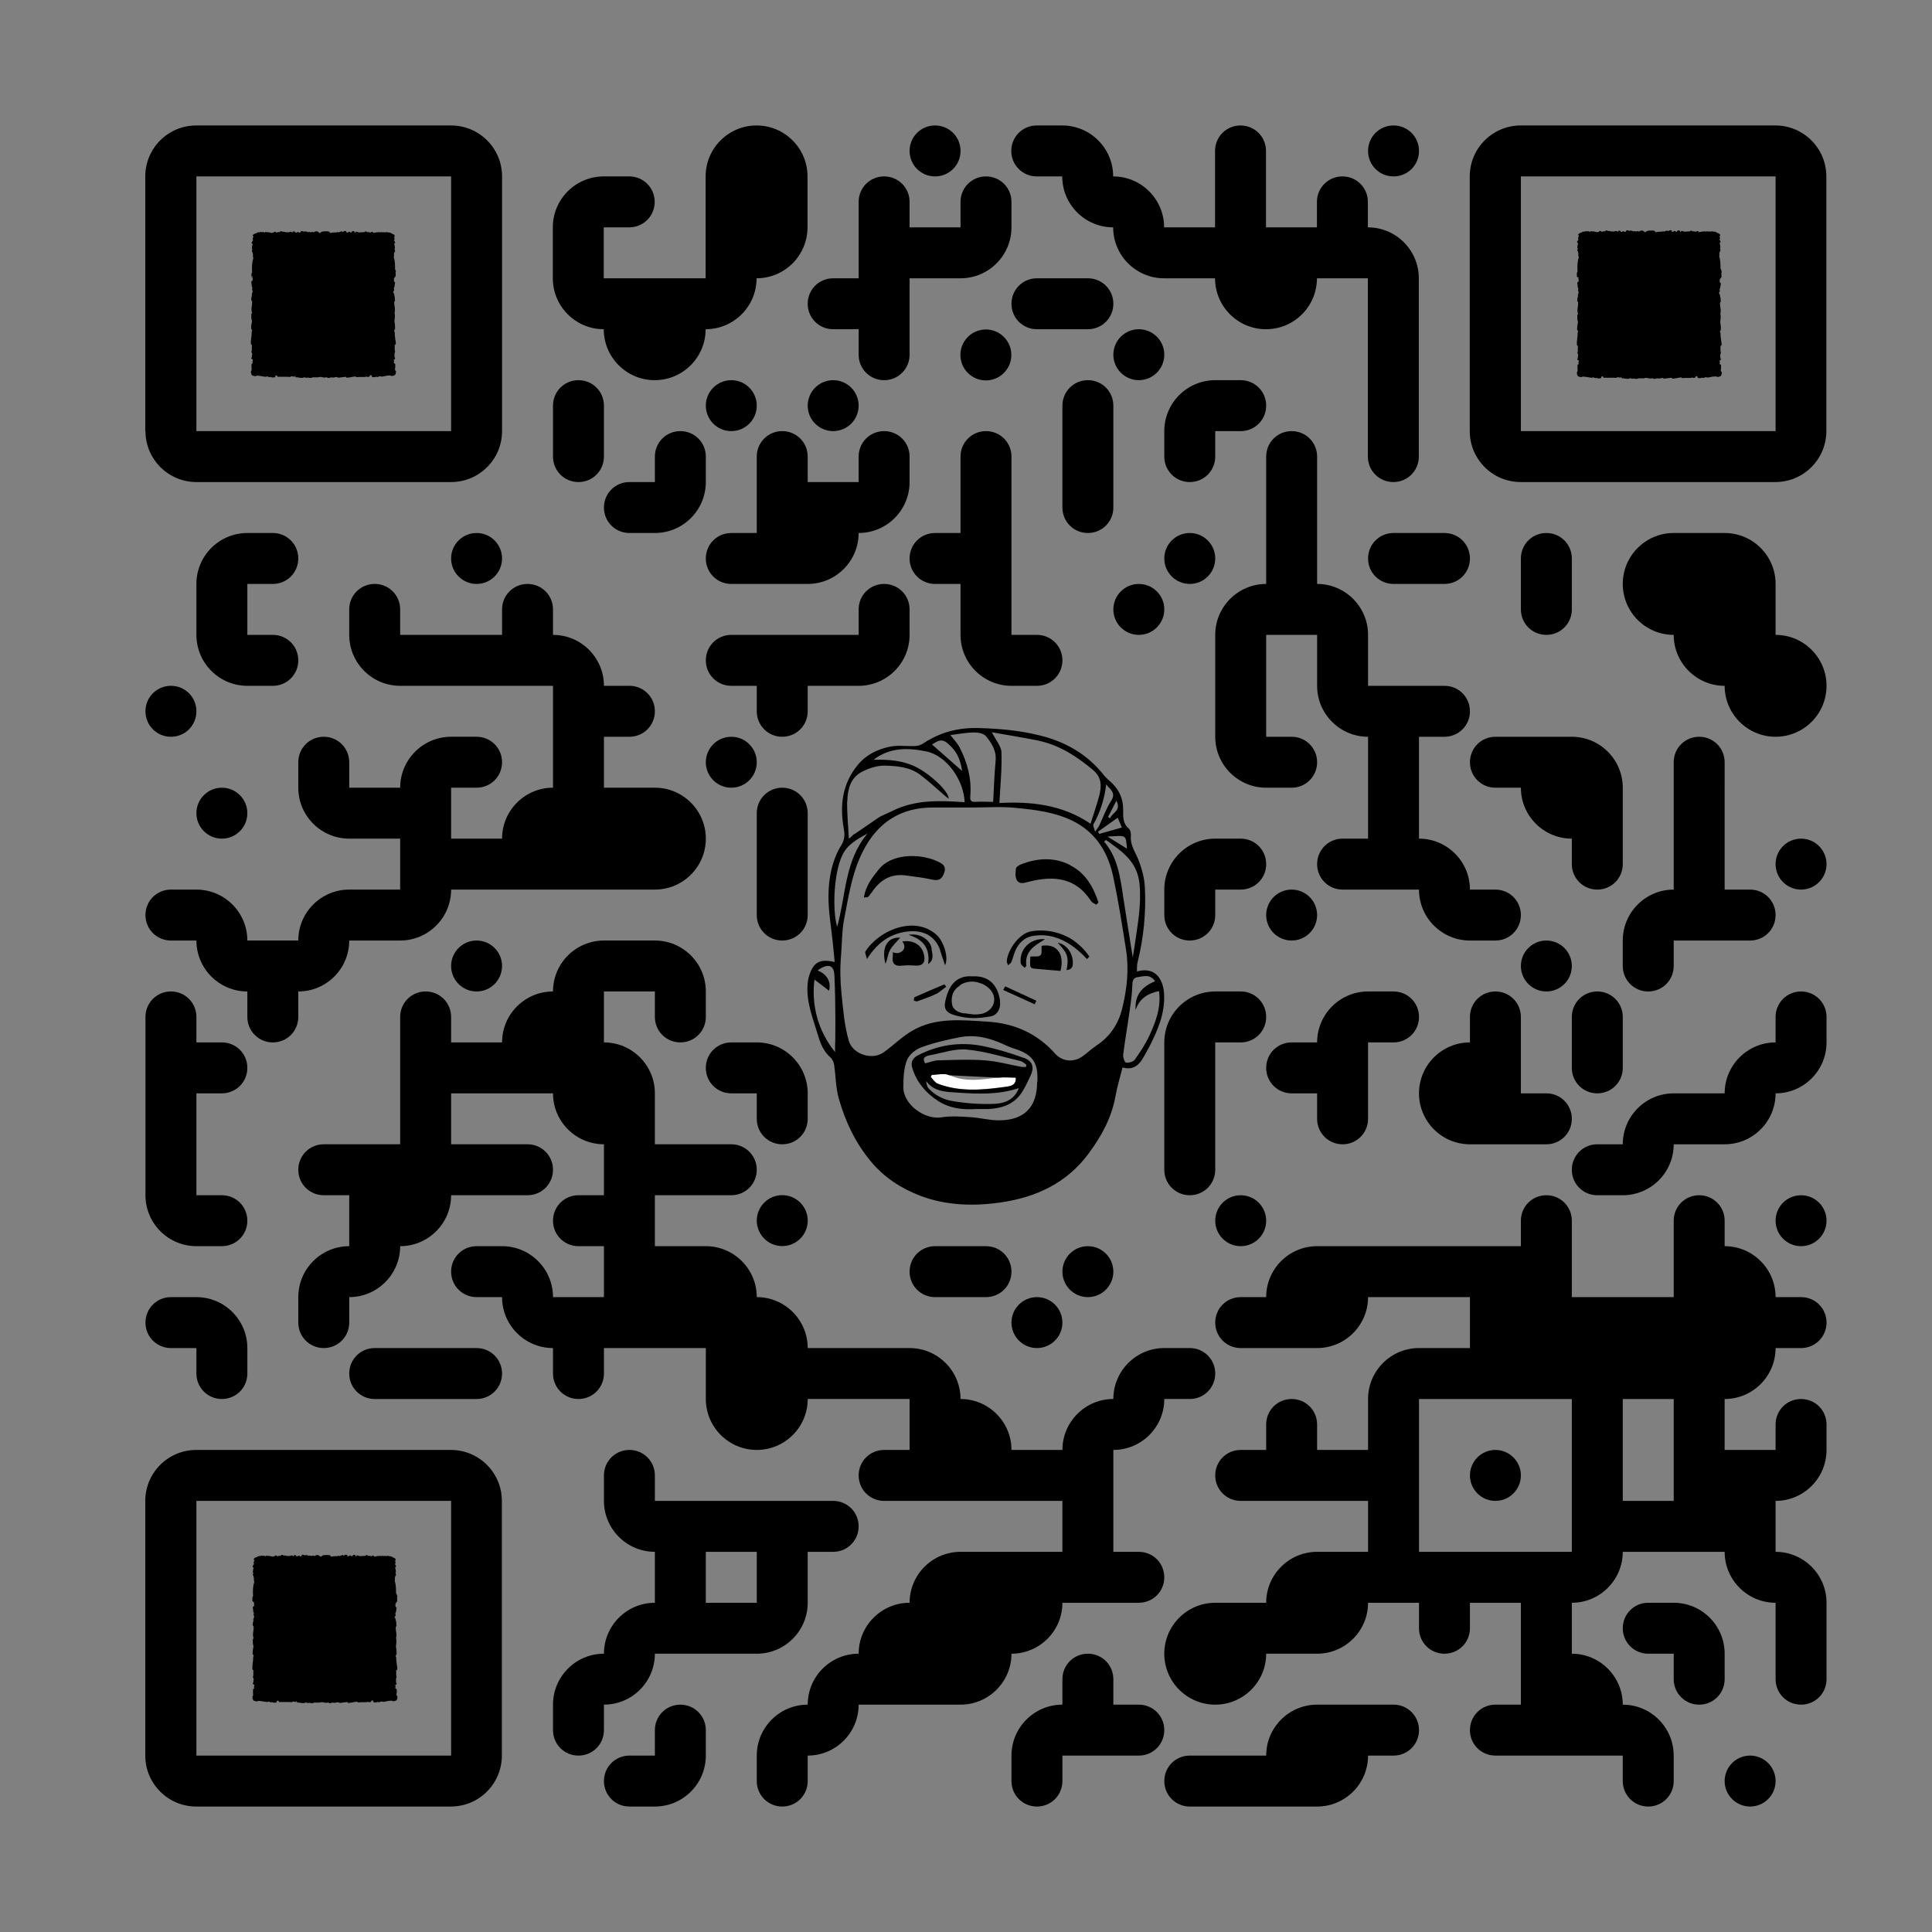 <?xml version="1.0" encoding="UTF-8"?>
<svg id="Layer_1" xmlns="http://www.w3.org/2000/svg" version="1.1" viewBox="0 0 1024 1024">
  <rect x="0" y="0" width="1024" height="1024" fill="#808080" stroke="none"/>
  <!-- Generator: Adobe Illustrator 29.6.1, SVG Export Plug-In . SVG Version: 2.1.1 Build 9)  -->
  <defs>
    <style>
      .st0 {
        fill: none;
      }

      .st1 {
        fill: #fff;
      }
    </style>
  </defs>
  <path class="st0" d="M588.4,433.7c1-2.9,6.1-3.9,3.3-9.2-1.7,3.2-3,5.9-4.4,8.6.4.2.7.4,1.1.7Z"/>
  <path class="st0" d="M529.6,425.6h0c16.3-.8,33,.6,48.3,11,1.7-5.4,3.4-10.3,4.7-15.2,1.3-4.9,1.2-9.4-3.4-13.3-8.7-7.3-18-13.3-29.2-15.6-8-1.7-16.1-2.9-24.5-4.4,2.1,4.2,5,7.4,5.1,10.7.3,8.7-.6,17.5-1.1,26.8Z"/>
  <path class="st0" d="M580.5,440.8c1.1-1.6,1.8-2.3,2.2-3.2,2.1-4.4,3.6-9.1,6.3-13.1,2.9-4.5-.6-6.1-2.5-8.7-.9,7.6-3.1,14.7-6.8,21.2-.3.6.3,1.7.9,3.8Z"/>
  <path class="st0" d="M509.9,408.6c-.6-4.3-1.9-8.8-5.5-12.6-4.1-4.2-5.7-4.6-10.4-1.4h0c5.4,4.8,10.8,9.5,15.9,14Z"/>
  <path class="st0" d="M508.6,396.1c4.1,8,6.3,16.5,5.7,25.6-.1,1.9,0,3.5,2.6,3.3,2.8-.2,5.7,0,9.5,0,.4-7,.6-14.5,1.3-21.9.5-5.3-2.2-9.2-5.1-12.9-1.2-1.5-4.3-2.1-6.5-2-4.2,0-8.4.9-12.4,1.4,2,2.7,3.8,4.4,4.9,6.5Z"/>
  <path class="st0" d="M185.1,795.5h-81v135h135v-135h-54ZM210.2,847.1c.2.3.1.8-.2,1h0c0,.3-.4.8-.7,1,0,.3,0,.5,0,.8,0,.4,0,.7.1,1h0c.3.1.6.2.5.5l-.2,1.3c0,.7-.1,1-.5,1.7,0,.3.2.5.2.9s0,.4-.2.5c0,0-.1,0-.2.1,0,.2,0,.4-.1.5,0,.2.3.4.4.7,0,0,0,.2,0,.3.2.2.3.5.2.7,0,0-.1.2-.1.2.2.2.3.4.3.6.2,2.1.2,2.2,0,2.4,0,0-.2,0-.2,0h0c-.1.8,0,1.6.1,2.4.2,1.1.4,2.4,0,3.8,0,0,.1.2.1.2.1.9.1,1.4.1,1.7,0,.6,0,1.4-.2,1.9,0,0,0,.2-.1.2v.8c.3,1.3.4,2.3.4,3.3,0,.1,0,.2,0,.3,0,.2-.2.3-.3.4,0,.3-.2.6-.2.8h0c.2.2.3.3.3.5,0,1.1.1,2.3.3,3.6.1.8.2,1.7.3,2.5,0,.2-.1.4-.2.5s-.3.2-.4.2c0,.2,0,.5,0,.7,0,.7.1,1.4,0,2.1.2.3.2.6.2,1,0,.2-.1.4-.3.5h0c0,.3.1.6,0,.8h0c0,.3,0,.5,0,.8s0,.8.1.9c.2.2.3.5.1.8-.1.2-.3.3-.5.3s-.2,0-.2,0c0,0,.1.4.3.7-.1.5-.2.9-.2,1.2h.1c.3,0,.6.3.6.6v1.7c.1.2,0,.4-.1.5h0c.1.5.2.9.3,1.2.2.1.3.2.3.4,0,.6-.1,1.2-.5,1.8-.1.2-.3.3-.5.3,0,0-1.2.3-1.2.3-.4,0-.6-.2-.7-.3-1.5,0-2.2.2-2.9.3-.6.1-1.2.2-1.9.3h0c-.2,0-.4-.1-.5-.2-.6,0-1,.2-1.4.4-.1,0-.2,0-.3,0-.2,0-.4,0-.5-.2-.3.1-.6.3-1.2.3h0c-.1,0-.2,0-.3,0,0,0-.1,0-.2,0h-.2c-.2,0-.4-.1-.5-.3-.2-.2-.1-.5,0-.8-.2,0-.3.1-.4.1s-.3,0-.4-.1h-.2c0,.3,0,.6-.2.8-.1.2-.6.3-.8.3h-.2c-.2,0-.4-.1-.5-.2-.7.2-1.4.2-2,.2h-1c-.8,0-1.5,0-2.3.1h0c-.3,0-.5-.2-.6-.4h0c-.9,0-2.1.3-3,.4-.6,0-1.4.2-1.5.2-.1,0-.3,0-.4-.1-.1-.1-.2-.2-.2-.4-1.3.1-2.6.3-4,.5l-1-.4c-.2,0-.5,0-.8.1-.4.1-.8.2-1.2.2s-.6,0-.9-.1c-.3.2-.8.3-1.7.3s-.5-.2-.6-.4h0c-.4.1-.9.2-1.4.2s-1-.1-1.3-.3c-.2,0-.3,0-.5,0h-.9c-.1,0-.5.1-.7.1h-.2c-.2,0-.5-.1-.8-.1h-1.4c0,.1-.3.1-.3.1h-.1c-.3.2-.8.3-1.2.3-.1,0-.2,0-.3,0-.2,0-.4,0-.6-.2-.5.1-.8.1-1,.1-.6,0-1-.1-1.4-.4.2.3-.7.5-1.3.5s-.6,0-.8-.1h-.2l-1-.2h-.2c-.3,0-.7,0-.8,0l-.5-.9v.6c-.8-.1-1.5-.2-2-.3-.1.3-.3.4-.5.4h0c-.8-.1-1.6-.1-2.3-.1h-1c-.6,0-1.2,0-1.8,0-.1,0-.3,0-.4,0h-.2c-.1-.1-.2-.2-.3-.2v.2c-.2,0-.7-.2-.8-.3-.1-.2-.2-.5-.2-.6,0,0-.1,0-.2,0-.2.2-.5.2-.8.3.2.2.2.4,0,.6-.1.2-.3.2-.4.2s-.2,0-.3,0c0,0-.1,0-.2,0-.1,0-.2.1-.3.1h0c-.7-.1-1-.2-1.3-.4-.1.1-.2.2-.4.2s-.2,0-.2,0c-.4-.2-.8-.4-1.3-.4,0,0-.1,0-.2.1-.1,0-.2.1-.4.1h-.2c-.8,0-1.3-.2-1.9-.3-.8-.2-1.6-.3-2.8-.3-.1.1-.3.3-.7.3s-.8-.2-.8-.2c-.2,0-.8-.2-.9-.4-.4-.6-.4-1.2-.5-1.8,0-.3.1-.5.3-.6,0-.3.1-1,.1-1.1-.2-.1-.2-.3-.2-.5v-1.7c.2-.3.4-.6.7-.6h.1c0-.3-.1-.5-.2-.6.1-1,.2-1.4.2-1.5-.1,0-.2,0-.3,0-.2,0-.3,0-.4-.2-.2-.3-.1-.5.1-.7,0-.1.1-.6.1-.9,0-.4,0-.8.2-1.1-.1-.2-.2-.4-.2-.5-.1-.1-.2-.2-.2-.4,0-.2.1-.9.2-1,0-.7,0-1.4,0-2.1,0-.3,0-.5,0-.7-.2,0-.4-.2-.5-.3-.1-1.3,0-2.2.1-3,.2-1.2.3-2.4.3-3.6,0-.3.1-.5.3-.6-.1-.2-.2-.5-.3-.7-.2,0-.3-.2-.3-.4v-.3c0-1,.1-2,.3-3.3v-.9c0,0,0-.1,0-.2-.1-.5-.2-1.2-.2-1.9s0-.8,0-1.1c0-.1.2-.4.4-.6-.5-1.4-.3-2.8-.1-3.9.1-.8.2-1.6.1-2.4-.4-.3-.4-.6-.3-2.2,0-.2.1-.5.3-.7,0,0,0,0,0,0,0,0,0-.1,0-.2-.1-.2-.1-.5,0-.8,0-.2,0-.3,0-.4,0-.2.3-.4.4-.5-.2-.2-.3-.3-.2-.5,0-.1.1-.2.1-.3q0,0-.1-.1c-.2-.1-.2-.3-.2-.5,0-.3,0-.6.2-.9-.4-.6-.4-1-.4-1.3v-.2h0l-.2-1.3c0-.3.1-.6.5-.8h.2c0-.2,0-.4,0-.8v-.6c-.1-.1-.2-.2-.2-.3l.2-.7c-.1,0-.2.1-.3.1-.2,0-.3,0-.4-.1-.3-.2-.3-.5-.2-.8,0-.6-.1-1.1.1-1.7h0c0-.1.3-.4.3-.4h-.1v-.8c0-2,0-4.6.7-6.7,0,0,0-.2-.1-.3-.2-.8-.2-1.4-.1-2-.1,0-.2-.1-.2-.2-.1-.1,0-.5,0-.8-.2-.1-.4-.2-.4-.5l.3-1.1c-.2,0-.3,0-.3-.3.1-1.1.2-1.8.5-2.4-.1,0-.2,0-.3-.1-.2,0-.2-.2-.3-.4,0-.2,0-.3.1-.5.3-.4.7-.9.7-1.1-.2,0-.3,0-.3-.3-.1-.2,0-.3.2-.5-.1,0-.2-.5.3-1,0,0-.1,0-.1-.1-.2-.2-.4-.5-.2-.8.4-.4,1-.7,1.6-.8.3-.4.9-.6,1.6-.6h.2c.2,0,.6-.2.8-.2.3,0,.5.1.7.2.1,0,.3-.2.4-.2l.9.4c.2-.4.4-.4.6-.4h0c.2,0,.4.1.6.3,0-.2.2-.2.4-.2s.4.1.5.1c.9.2,1.3.2,1.6.4.3-.2.6-.2,1-.2,0-.3.3-.4.5-.5,0,0,.1,0,.2,0,.2,0,.5.2.6.3,0,0,.3.2.6.2-.3-.2.5-.3,1.1-.3h.2c0,0,.2,0,.2,0-.1-.3.1-.4.4-.5,0,0,.1,0,.2,0,.2,0,.5.2.6.3,0,0,.2,0,.3,0s.5,0,.6,0c.6.2,1.6.3,2.5.3l1-.3h.2c.1,0,.2,0,.3.1.2.1.3.3.3.4.1,0,.3-.1.4-.2,0,0,0-.1,0-.2.1-.2.3-.3.5-.3h.2c.3,0,.5.3.5.6.2,0,.3,0,.4,0,.2,0,.3,0,.5.1.1-.2.4-.4.6-.4h0c.2,0,.5.1.5.4.1,0,.2,0,.3,0h.2c.2-.1.3-.2.5-.2h0c0-.4.1-.6.4-.6s1,.2,1.3.4c0,0,0,0,0,0,.1,0,.3-.1.3-.2h0c.9,0,1.2.2,1.6.3.2,0,.3.1.4.2.1-.1.2-.2.4-.2s.2,0,.3,0c.2.1.4.1.7.2,0-.1.3-.2.8-.2s.5.1.6.3c0,0,0,0,0,0l.4-.3c.5-.3.8-.3,1.1-.3.6,0,.9.3,1.2.5.2.2.4.4.8.4.6-.9,1.8-.9,2.3-.9,0,0,1.5,0,1.6,0,.3,0,.8,0,.9.2s.3.4.3.6c0,0,.3,0,.3,0,0,0,.2,0,.3,0s.2,0,.2,0c.6-.2,1.3-.2,1.9-.2s1.1,0,1.3-.2c0,0,.2,0,.3,0,.2,0,.3,0,.4.2.1,0,.2-.1.4-.2.4-.1.8-.3,1.2-.4h0c.2,0,.4.2.5.3,0,0,.1,0,.1.1,0,0,.1-.2.2-.2.1-.2.9-.4,1.1-.4.3,0,.6.2.6.5v.2c.1,0,.3.1.4.2.2,0,.4-.1.5-.1,0-.2.2-.4.5-.4h.1c.2,0,.4.2.5.3,0,0,.1.1.3.2.2,0,.3-.1.5-.2,0-.3.3-.5.6-.6h.2c.3,0,.6.2.8.4,0,.1,0,.3,0,.5.2,0,.4-.2.4-.2,0-.2.1-.3.3-.4,0,0,.2,0,.3,0s.2,0,.2,0c.7.3.9.3,1.2.4h.1c.4,0,.9-.1,1.3-.1.7,0,1.5,0,1.7-.3s.3-.2.4-.2.2,0,.3.1c.2.1.3.3.3.5,0-.2.3-.2.4-.2h.1c.5,0,.9,0,1.2.3.3-.1.5-.2.6-.3.1,0,.2-.1.4-.1s.2,0,.3,0c.2.1.3.3.3.6.4-.2.7-.2,1-.2h.3c.3-.2.7-.2,1.1-.2,0,0,.1,0,.2,0h.2c0,0,.3-.1.3-.1h.2c.2,0,.4.1.5.3.1-.2.2-.3.3-.3,0,0,.1,0,.2,0,.2,0,.4,0,.5,0,.1,0,.3.1.4.2l.4-.2h.1c.2,0,.5.1.6.2,0,0,0,0,.1,0,.2-.2.5-.2.8-.2s.6.2.8.2h.2c.7,0,1.3.3,1.6.6.5,0,1.1.3,1.5.8.2.2.2.5,0,.8,0,.1-.2.2-.2.2.3.4.2.8.2,1,.1.2.1.3,0,.5-.1.2-.3.3-.5.3.2,0,.5.4.6.5.1.1.2.4.2.6s0,.4-.2.5c0,0-.2,0-.3.1.2.5.3,1.1.4,2,0,.2,0,.6-.2.8l.3,1c0,.3-.1.6-.4.8,0,.2,0,.4,0,.4,0,0-.1.1-.2.2.1.6,0,1.2,0,1.8,0,0,0,.2-.1.2.8,1.9.7,4.5.7,6.5.2.2.4.5.4.8,0,.2,0,.4-.2.6h0c.2.6.2,1,.1,1.4Z"/>
  <path class="st0" d="M600.3,523.5c-.3,4-.8,7.9-1.3,11.8-1.2,8-2.5,15.9-3.5,23.8-.2,1.4.8,4,1.5,4.1,1.5.2,3.8-.4,4.6-1.5,2.9-4.1,5.7-8.3,7.8-12.8,3.4-7.4,6.2-15.1,5.1-23.6h0c-5.9,1.2-10.4,3.9-12.4,10-.6-8,3.6-12.4,10.3-15.2-2.5-4-6-2.7-9.1-2.2-3.1.5-2.6,3.2-2.8,5.6Z"/>
  <path class="st0" d="M592.5,449.7c-2.1-1.6-4.2-3.1-6.3-4.6-.3.3-.7.6-1,.9,7.4,8.6,8.6,19.3,10.2,29.8,1.6,10.7,3.4,21.5,5,31.6.3-1.6.7-4,1-6.4,1.5-10.7,3.6-21.2,2.6-32.2-.8-8.9-5.2-14.3-11.5-19.2Z"/>
  <path class="st0" d="M586.9,443.4c3.8,2.4,7,4.3,10.3,6.4-.6-7.7-.2-6.9-10.3-6.4Z"/>
  <path class="st0" d="M450,444.3c.5.2,2.5-2.5,3-2.3,4.9-3.4,7.2-4.9,12.1-8.3,2.2-1.6,5.4-2.7,7.8-3.9,12.3-6.2,25.4-5.6,38.5-4.7-.6-11.7-9.5-24.6-20.2-26.9-9.6-2-19.6-2.3-28.1,4.4,8.2-.3,16.1.3,23.6,4.4,6.8,3.7,16.4,12.5,16.2,16.2-.7-.5-1.2-.9-1.7-1.3-4.4-3.8-8.7-7.8-13.3-11.3-5.5-4.1-12.3-4.6-18.7-4.9-4.2-.2-8.8,1.4-12.5,3.4-5.8,3.2-7.3,9.3-7.5,15.4-.1,6.5.5,13.1.9,19.7h0Z"/>
  <path class="st0" d="M592.3,433.4c-3.4,2.4-6.9,4.9-10.4,7.4.2.4.4.8.6,1.2,4-1.1,7.9-2.3,12-3.4-.8-1.7-1.4-3.2-2.2-5.2h0Z"/>
  <path class="st0" d="M158.1,228.5h81V93.5H104.1v135h54ZM133.1,143.9h0c0-.1.3-.4.3-.4h-.1v-.8c0-2,0-4.6.7-6.7,0,0,0-.2-.1-.3-.2-.8-.2-1.4-.1-2-.1,0-.2-.1-.2-.2-.1-.1,0-.5,0-.8-.2-.1-.4-.2-.4-.5l.3-1.1c-.2,0-.3,0-.3-.3.1-1.1.2-1.8.5-2.4-.1,0-.2,0-.3-.1-.2,0-.2-.2-.3-.4,0-.2,0-.3.1-.5.3-.4.7-.9.7-1.1-.2,0-.3,0-.3-.3-.1-.2,0-.3.2-.5-.1,0-.2-.5.3-1,0,0-.1,0-.1-.1-.2-.2-.4-.5-.2-.8.4-.4,1-.7,1.6-.8.3-.4.9-.6,1.6-.6h.2c.2,0,.6-.2.8-.2.3,0,.5.1.7.2.1,0,.3-.2.4-.2l.9.4c.2-.4.4-.4.6-.4h0c.2,0,.4.1.6.3,0-.2.2-.2.4-.2s.4.1.5.1c.9.2,1.3.2,1.6.4.3-.2.6-.2,1-.2,0-.3.3-.4.5-.5,0,0,.1,0,.2,0,.2,0,.5.2.6.3,0,0,.3.2.6.2-.3-.2.5-.3,1.1-.3h.2c0,0,.2,0,.2,0-.1-.3.1-.4.4-.5,0,0,.1,0,.2,0,.2,0,.5.2.6.3,0,0,.2,0,.3,0s.5,0,.6,0c.6.2,1.6.3,2.5.3l1-.3h.2c.1,0,.2,0,.3.1.2.1.3.3.3.4.1,0,.3-.1.4-.2,0,0,0-.1,0-.2.1-.2.3-.3.5-.3h.2c.3,0,.5.3.5.6.2,0,.3,0,.4,0,.2,0,.3,0,.5.1.1-.2.4-.4.6-.4h0c.2,0,.5.1.5.4.1,0,.2,0,.3,0h.2c.2-.1.3-.2.5-.2h0c0-.4.1-.6.4-.6s1,.2,1.3.4c0,0,0,0,0,0,.1,0,.3-.1.3-.2h0c.9,0,1.2.2,1.6.3.2,0,.3.1.4.2.1-.1.2-.2.4-.2s.2,0,.3,0c.2.1.4.1.7.2,0-.1.3-.2.8-.2s.5.1.6.3c0,0,0,0,0,0l.4-.3c.5-.3.8-.3,1.1-.3.6,0,.9.3,1.2.5.2.2.4.4.8.4.6-.9,1.8-.9,2.3-.9,0,0,1.5,0,1.6,0,.3,0,.8,0,.9.2.1.1.3.4.3.6,0,0,.3,0,.3,0,0,0,.2,0,.3,0s.2,0,.2,0c.6-.2,1.3-.2,1.9-.2s1.1,0,1.3-.2c0,0,.2,0,.3,0,.2,0,.3,0,.4.2.1,0,.2-.1.4-.2.4-.1.8-.3,1.2-.4h0c.2,0,.4.2.5.3s.1,0,.1.1c0,0,.1-.2.2-.2.1-.2.9-.4,1.1-.4.3,0,.6.2.6.5v.2c.1,0,.3.1.4.2.2,0,.4-.1.5-.1,0-.2.2-.4.5-.4h.1c.2,0,.4.2.5.3,0,0,.1.1.3.2.2,0,.3-.1.5-.2,0-.3.3-.5.6-.6h.2c.3,0,.6.2.8.4,0,.1,0,.3,0,.5.2,0,.4-.2.4-.2,0-.2.1-.3.3-.4,0,0,.2,0,.3,0s.2,0,.2,0c.7.3.9.3,1.2.4h.1c.4,0,.9-.1,1.3-.1.7,0,1.5,0,1.7-.3.1-.1.3-.2.4-.2s.2,0,.3.1c.2.1.3.3.3.5,0-.2.3-.2.4-.2h.1c.5,0,.9,0,1.2.3.3-.1.5-.2.6-.3.1,0,.2-.1.4-.1s.2,0,.3,0c.2.1.3.3.3.6.4-.2.7-.2,1-.2h.3c.3-.2.7-.2,1.1-.2,0,0,.1,0,.2,0h.2c0,0,.3-.1.3-.1h.2c.2,0,.4.1.5.3.1-.2.2-.3.3-.3,0,0,.1,0,.2,0,.2,0,.4,0,.5,0,.1,0,.3.1.4.2l.4-.2h.1c.2,0,.5.1.6.2,0,0,0,0,.1,0,.2-.2.5-.2.8-.2s.6.2.8.2h.2c.7,0,1.3.3,1.6.6.5,0,1.1.3,1.5.8.2.2.2.5,0,.8,0,.1-.2.2-.2.2.3.4.2.8.2,1,.1.2.1.3,0,.5-.1.2-.3.3-.5.3.2,0,.5.4.6.5.1.1.2.4.2.6s0,.4-.2.5c0,0-.2,0-.3.1.2.5.3,1.1.4,2,0,.2,0,.6-.2.8l.3,1c0,.3-.1.6-.4.8,0,.2,0,.4,0,.4s-.1.1-.2.2c.1.6,0,1.2,0,1.8,0,0,0,.2-.1.2.8,1.9.7,4.5.7,6.5.2.2.4.5.4.8,0,.2,0,.4-.2.6h0c.2.6.2,1,.1,1.3.2.3.1.8-.2,1h0c0,.3-.4.8-.7,1,0,.3,0,.5,0,.8,0,.4,0,.7.1,1h0c.3.1.6.2.5.5l-.2,1.3c0,.7-.1,1-.5,1.7,0,.3.2.5.2.9s0,.4-.2.5c0,0-.1,0-.2.1,0,.2,0,.4-.1.5,0,.2.3.4.4.7,0,0,0,.2,0,.3.2.2.3.5.2.7,0,0-.1.2-.1.2.2.2.3.4.3.6.2,2.1.2,2.2,0,2.4,0,0-.2,0-.2,0h0c-.1.8,0,1.6.1,2.4.2,1.1.4,2.4,0,3.8,0,0,.1.2.1.2.1.9.1,1.3.1,1.7,0,.6,0,1.4-.2,1.9,0,0,0,.2-.1.2v.8c.3,1.3.4,2.3.4,3.3,0,.1,0,.2,0,.3,0,.2-.2.3-.3.4,0,.3-.2.6-.2.8h0c.2.2.3.3.3.5,0,1.1.1,2.3.3,3.6.1.8.2,1.7.3,2.5,0,.2-.1.4-.2.5-.1.1-.3.2-.4.2,0,.2,0,.5,0,.7,0,.7.1,1.4,0,2.1.2.3.2.6.2,1,0,.2-.1.4-.3.5h0c0,.3.1.6,0,.8h0c0,.3,0,.5,0,.8s0,.8.1.9c.2.2.3.5.1.8-.1.2-.3.3-.5.3s-.2,0-.2,0c0,0,.1.4.3.7-.1.5-.2.9-.2,1.2h.1c.3,0,.6.3.6.6v1.7c.1.2,0,.4-.1.5h0c.1.5.2.9.3,1.2.2.1.3.2.3.4,0,.6-.1,1.2-.5,1.8-.1.2-.3.3-.5.3,0,0-1.2.3-1.2.3-.4,0-.6-.2-.7-.3-1.5,0-2.2.2-2.9.3-.6.1-1.2.2-1.9.3h0c-.2,0-.4-.1-.5-.2-.6,0-1,.2-1.4.4-.1,0-.2,0-.3,0-.2,0-.4,0-.5-.2-.3.1-.6.3-1.2.3h0c-.1,0-.2,0-.3,0,0,0-.1,0-.2,0h-.2c-.2,0-.4-.1-.5-.3-.2-.2-.1-.5,0-.8-.2,0-.3.1-.4.1s-.3,0-.4-.1h-.2c0,.3,0,.6-.2.8-.1.2-.6.3-.8.3h-.2c-.2,0-.4-.1-.5-.2-.7.2-1.4.2-2,.2h-1c-.8,0-1.5,0-2.3.1h0c-.3,0-.5-.2-.6-.4h0c-.9,0-2.1.3-3,.4-.6,0-1.4.2-1.5.2-.1,0-.3,0-.4-.1s-.2-.2-.2-.4c-1.3.1-2.6.3-4,.5l-1-.4c-.2,0-.5,0-.8.1-.4.1-.8.2-1.2.2s-.6,0-.9-.1c-.3.2-.8.3-1.7.3s-.5-.2-.6-.4h0c-.4.1-.9.2-1.4.2s-1-.1-1.3-.3c-.2,0-.3,0-.5,0h-.9c-.1,0-.5.1-.7.1h-.2c-.2,0-.5-.1-.8-.1h-1.4c0,.1-.3.1-.3.1h-.1c-.3.2-.8.3-1.2.3-.1,0-.2,0-.3,0-.2,0-.4,0-.6-.2-.5.1-.8.1-1,.1-.6,0-1-.1-1.4-.4.2.3-.7.5-1.3.5s-.6,0-.8-.1h-.2l-1-.2h-.2c-.3,0-.7,0-.8,0l-.5-.9v.6c-.8-.1-1.5-.2-2-.3-.1.3-.3.4-.5.4h0c-.8-.1-1.6-.1-2.3-.1h-1c-.6,0-1.2,0-1.8,0-.1,0-.3,0-.4,0h-.2c-.1-.1-.2-.2-.3-.2v.2c-.2,0-.7-.2-.8-.3-.1-.2-.2-.5-.2-.6,0,0-.1,0-.2,0-.2.2-.5.2-.8.3.2.2.2.4,0,.6-.1.2-.3.2-.4.2s-.2,0-.3,0c0,0-.1,0-.2,0-.1,0-.2.1-.3.1h0c-.7-.1-1-.2-1.3-.4-.1.1-.2.2-.4.2s-.2,0-.2,0c-.4-.2-.8-.4-1.3-.4,0,0-.1,0-.2.1-.1,0-.2.1-.4.1h-.2c-.8,0-1.3-.2-1.9-.3-.8-.2-1.6-.3-2.8-.3-.1.1-.3.3-.7.3s-.8-.2-.8-.2c-.2,0-.8-.2-.9-.4-.4-.6-.4-1.2-.5-1.8,0-.3.1-.5.3-.6,0-.3.1-1,.1-1.1-.2-.1-.2-.3-.2-.5v-1.7c.2-.3.4-.6.7-.6h.1c0-.3-.1-.5-.2-.6.1-1,.2-1.4.2-1.5-.1,0-.2,0-.3,0-.2,0-.3,0-.4-.2-.2-.3-.1-.5.1-.7,0-.1.1-.6.1-.9,0-.4,0-.8.2-1.1-.1-.2-.2-.4-.2-.5-.1-.1-.2-.2-.2-.4,0-.2.1-.9.2-1,0-.7,0-1.4,0-2.1,0-.3,0-.5,0-.7-.2,0-.4-.2-.5-.3-.1-1.3,0-2.2.1-3,.2-1.2.3-2.4.3-3.6,0-.3.1-.5.3-.6-.1-.2-.2-.5-.3-.7-.2,0-.3-.2-.3-.4v-.3c0-1,.1-2,.3-3.3v-.9c0,0,0-.1,0-.2-.1-.5-.2-1.2-.2-1.9s0-.8,0-1.1c0-.1.2-.4.4-.6-.5-1.4-.3-2.8-.1-3.9.1-.8.2-1.6.1-2.4-.4-.3-.4-.6-.3-2.2,0-.2.1-.5.3-.7,0,0,0,0,0,0,0,0,0-.1,0-.2-.1-.2-.1-.5,0-.8,0-.2,0-.3,0-.4,0-.2.3-.4.4-.5-.2-.2-.3-.3-.2-.5,0-.1.1-.2.1-.3h-.1c-.2-.2-.2-.4-.2-.6,0-.3,0-.6.2-.9-.4-.6-.4-1-.4-1.3v-.2h0l-.2-1.4c0-.3.1-.6.5-.8h.2c0-.2,0-.4,0-.8v-.6c-.1-.1-.2-.2-.2-.3l.2-.7c-.1,0-.2.1-.3.1-.2,0-.3,0-.4-.1-.3-.2-.3-.5-.2-.8,0-.6-.1-1.1.1-1.7Z"/>
  <path class="st0" d="M440.2,512.2c-2.3-1.3-6.1,1.4-7,2.1h0c.5.2,4.8,1.6,6.1,5.9.6,2.1.2,3.9,0,4.8-2.4-1.9-5-3.8-7.7-5.9-.6,4.4-1,12.3,1.8,21.5,2.5,8,6.4,13.6,9.1,16.9,0-.9,0-2.8,0-5.1,0-1.9.3-19.3-.4-34.7,0-1.9-.2-4.6-2-5.6Z"/>
  <path class="st0" d="M596.9,503.4c-2-12.8-4-25.6-6.7-38.3-2.7-13-8.9-23.7-21.5-29.9-9.6-4.8-19.9-5.9-30.1-6.9-7.7-.8-15.6-.2-23.4-.2h0c-6.7,0-13.4,0-20.1,0-17.5-.2-29.9,7.9-37.7,23.3-5.8,11.5-7.6,24.1-10,36.5-1.2,6-1,12.2-1.5,18.3-.6,6.9-.6,13.7.2,20.4.9,8.4,1.6,17,3.9,25.2,2,7.1,12.3,10.4,18.4,6.1,5.1-3.6,9.6-8.1,14.9-11.3,12.6-7.5,26.7-5.8,40.3-5,14,.8,26.1,6,35.8,17,3.4,3.8,9,4.8,14,1.7,2.6-1.7,4.8-4.1,7.5-5.7,7.4-4.6,12-11.7,14-19.5,2.6-10.5,3.8-20.9,2.1-31.6ZM465.7,461.1c7.4-9.5,24.2-8.6,33-3.6,2.4,1.4,2.7,3.5,1.5,6.1-1.3,2.9-3.1,3.2-6,2.7-4.6-1-9.4-1.5-14.1-2.2-8.3-1.1-14,2.8-18.3,9.5h0c-.4.7-.8,1.4-1.4,1.9-.4.3-1,.2-2.3.4.9-6.2,4.4-10.4,7.7-14.7ZM459.4,508.3c-.4-1.8-1.2-3.3-.8-4,7-11.2,26.3-19.5,37.9-8.6,3.4,3.2,6.4,11.6,4.3,15.9-1.1-3.2-1.8-5.5-2.6-7.8h0c-2.6-8-9.5-11.3-18-10.1-9.2,1.3-15.5,6.1-20.9,14.5ZM481.6,495.5c6.6-1.2,11.7,3.1,12.3,7.3.4,2.6,1.7,5.9-1.8,8.1,1.2-8.2-2.4-13.1-10.4-15.5ZM469.3,510.9h0s0,0,0,0c-2.2-8.8,1.2-14.4,7.9-13.8-2,2.4-4.3,4.4-5.6,6.9-1.1,2.1-1.2,4.7-2.3,7,0,0,0,0,0,0ZM478.3,511.7c-4,.5-5.7-1.1-5.1-5.1.1-.8,0-1.7,0-2,.3.1,2.2,1,4.1,0,.4-.2,1.5-.8,1.9-2.1.6-1.9-.9-3.5-1-3.6,6.3-1,10.9,2.1,11.7,8h0c.4,3-.8,4.8-4.1,4.7-2.5,0-5-.2-7.5,0ZM486.1,530.8c-.5.2-1.2-.3-1.9-.4.2-.6.2-1.6.5-1.8,5.2-2.3,10.4-4.5,15.6-6.7.3.4.6.9,1,1.3-1.8,1.3-3.5,2.9-5.5,3.9-3.2,1.5-6.5,2.6-9.8,3.8ZM525.2,538.7c-6.8,1.2-12.1,1.4-19-.6-4.3-1.2-5.8-3.2-5.2-6.7,1.4-7.7,5.1-14.7,14.6-13.9,9.2-.6,13.6,5.2,14.6,13.3h0c.5,3.6-1.2,7.3-4.9,7.9ZM548.4,532.4c-5.6-2.5-11.2-5.1-16.7-7.6l1.1-1.9c5.5,2.5,11,5.1,16.5,7.6-.3.6-.6,1.2-.9,1.9ZM544,511.8c-.3.4-.6.8-.9,1.1-.7-.8-2-1.6-2.1-2.5-.9-7.4,5.2-13.4,12.8-12.7h0c-5.5,3.3-10.9,6.5-9.8,14.1ZM562.1,514.5c-4.5-.4-9.2-.7-13.8-1.2-2.5-.3-2.5-.6-2.2-6.4,1.9-.2,4.2.3,5.4-.7.9-.7.4-3.2.6-5.1,7.8-1.3,12.3,4.1,10,13.3ZM565.3,514.2c1.4-6.9.5-9.1-4.8-14.6,4.3.6,7.8,4.8,8,9.8.1,2.1.2,4.3-3.3,4.7ZM575.9,508c-12.1-13.1-22.8-12.8-28-12.1-2.4.3-4.1,1.3-4.1,1.3-2.8,1.5-4.9,4.3-6.1,7.7-.6,1.7-1,3.4-1.7,5-.3.7-1.1,1.1-1.7,1.6-.3-.7-.8-1.4-.7-2.1.7-6.6,6.9-14.9,13-15.9,10.5-1.7,19.1,2.5,22.3,4.8h0c4.1,2.9,6.9,6.2,8.5,8.6-.5.4-1,1.6-1.5,1.1ZM581.1,479.4c-.9-.6-2.2-1.1-2.8-1.9-8.1-12.5-19.7-13.6-32.8-10.3-2.2.6-5.1,1.8-6.6-.9-.9-1.6-.7-4.1-.4-6.1.1-.8,1.5-1.7,2.5-2.1,8.8-3.5,17.8-4,26.2.3,8,4.1,12.3,11.5,15,19.7-.4.4-.7.8-1.1,1.2Z"/>
  <path class="st0" d="M520.9,521.6c-3.7-1.6-7.1-1.9-10.8-.2-.5.2-.9.5-1.3.9-.3.2-.6.4-.8.6-3.1,2.4-3.9,5.6-3.4,9.3.5,3.1,3.8,4.6,6.4,4.9h0c0,0,.6.2.8,0,.9.1,1.9.3,2.9.4,1.6.2,3.1.1,4.7,0h0c4.7-.6,8.6-4.7,7.3-9.7-.8-2.8-3.2-5.1-5.8-6.2Z"/>
  <path class="st0" d="M887.1,93.5h-81v135h135V93.5h-54ZM912.2,145.1c.2.3.1.8-.2,1h0c0,.3-.4.8-.7,1,0,.3,0,.5,0,.8,0,.4,0,.7.1,1h0c.3.1.6.2.5.5l-.2,1.3c0,.7-.1,1-.5,1.7,0,.3.2.5.2.9s0,.4-.2.5c0,0-.1,0-.2.1,0,.2,0,.4-.1.5,0,.2.3.4.4.7,0,0,0,.2,0,.3.2.2.3.5.2.7,0,0-.1.2-.1.2.2.2.3.4.3.6.2,2.1.2,2.2,0,2.4,0,0-.2,0-.2,0h0c-.1.8,0,1.6.1,2.4.2,1.1.4,2.4,0,3.8,0,0,.1.2.1.2.1.9.1,1.3.1,1.7,0,.6,0,1.4-.2,1.9,0,0,0,.2-.1.2v.8c.3,1.3.4,2.3.4,3.3,0,.1,0,.2,0,.3,0,.2-.2.3-.3.4,0,.3-.2.6-.2.8h0c.2.2.3.3.3.5,0,1.1.1,2.3.3,3.6.1.8.2,1.7.3,2.5,0,.2-.1.4-.2.5-.1.1-.3.2-.4.2,0,.2,0,.5,0,.7,0,.7.1,1.4,0,2.1.2.3.2.6.2,1,0,.2-.1.4-.3.5h0c0,.3.1.6,0,.8h0c0,.3,0,.5,0,.8s0,.8.1.9c.2.2.3.5.1.8-.1.2-.3.3-.5.3s-.2,0-.2,0c0,0,.1.4.3.7-.1.5-.2.9-.2,1.2h.1c.3,0,.6.3.6.6v1.7c.1.2,0,.4-.1.5h0c.1.5.2.9.3,1.2.2.1.3.2.3.4,0,.6-.1,1.2-.5,1.8-.1.2-.3.3-.5.3,0,0-1.2.3-1.2.3-.4,0-.6-.2-.7-.3-1.5,0-2.2.2-2.9.3-.6.1-1.2.2-1.9.3h0c-.2,0-.4-.1-.5-.2-.6,0-1,.2-1.4.4-.1,0-.2,0-.3,0-.2,0-.4,0-.5-.2-.3.1-.6.3-1.2.3h0c-.1,0-.2,0-.3,0,0,0-.1,0-.2,0h-.2c-.2,0-.4-.1-.5-.3-.2-.2-.1-.5,0-.8-.2,0-.3.1-.4.1s-.3,0-.4-.1h-.2c0,.3,0,.6-.2.8-.1.2-.6.3-.8.3h-.2c-.2,0-.4-.1-.5-.2-.7.2-1.3.2-2,.2h-1c-.8,0-1.5,0-2.3.1h0c-.3,0-.5-.2-.6-.4h0c-.9,0-2.1.3-3,.4-.6,0-1.4.2-1.5.2-.1,0-.3,0-.4-.1s-.2-.2-.2-.4c-1.3.1-2.6.3-4,.5l-1-.4c-.2,0-.5,0-.8.1-.4.1-.8.2-1.2.2s-.6,0-.9-.1c-.3.2-.8.3-1.7.3s-.5-.2-.6-.4h0c-.4.1-.9.2-1.4.2s-1-.1-1.3-.3c-.2,0-.3,0-.5,0h-.9c-.1,0-.5.1-.7.1h-.2c-.2,0-.5-.1-.8-.1h-1.4c0,.1-.3.1-.3.1h-.1c-.3.2-.8.3-1.2.3-.1,0-.2,0-.3,0-.2,0-.4,0-.6-.2-.5.1-.8.1-1,.1-.6,0-1-.1-1.3-.4.2.3-.7.5-1.3.5s-.6,0-.8-.1h-.2l-1-.2h-.2c-.3,0-.7,0-.8,0l-.5-.9v.6c-.8-.1-1.5-.2-2-.3-.1.3-.3.4-.5.4h0c-.8-.1-1.6-.1-2.3-.1h-1c-.6,0-1.2,0-1.8,0-.1,0-.3,0-.4,0h-.2c-.1-.1-.2-.2-.3-.2v.2c-.2,0-.7-.2-.8-.3-.1-.2-.2-.5-.2-.6,0,0-.1,0-.2,0-.2.2-.5.2-.8.3.2.2.2.4,0,.6-.1.2-.3.2-.4.2s-.2,0-.3,0c0,0-.1,0-.2,0-.1,0-.2.1-.3.1h0c-.7-.1-1-.2-1.3-.4-.1.1-.2.2-.4.2s-.2,0-.2,0c-.4-.2-.8-.4-1.3-.4,0,0-.1,0-.2.1-.1,0-.2.1-.4.1h-.2c-.8,0-1.3-.2-1.9-.3-.8-.2-1.6-.3-2.8-.3-.1.1-.3.3-.7.3s-.8-.2-.8-.2c-.2,0-.8-.2-.9-.4-.4-.6-.4-1.2-.5-1.8,0-.3.1-.5.3-.6,0-.3.1-1,.1-1.1-.2-.1-.2-.3-.2-.5v-1.7c.2-.3.4-.6.7-.6h.1c0-.3-.1-.5-.2-.6.1-1,.2-1.4.2-1.5-.1,0-.2,0-.3,0-.2,0-.3,0-.4-.2-.2-.3-.1-.5.1-.7,0-.1.1-.6.1-.9,0-.4,0-.8.2-1.1-.1-.2-.2-.4-.2-.5-.1-.1-.2-.2-.2-.4,0-.2.1-.9.2-1,0-.7,0-1.4,0-2.1,0-.3,0-.5,0-.7-.2,0-.4-.2-.5-.3-.1-1.3,0-2.2.1-3,.2-1.2.3-2.4.3-3.6,0-.3.1-.5.3-.6-.1-.2-.2-.5-.3-.7-.2,0-.3-.2-.3-.4v-.3c0-1,.1-2,.3-3.3v-.9c0,0,0-.1,0-.2-.1-.5-.2-1.2-.2-1.9s0-.8,0-1.1c0-.1.2-.4.4-.6-.5-1.4-.3-2.8-.1-3.9.1-.8.2-1.6.1-2.4-.4-.3-.4-.6-.3-2.2,0-.2.1-.5.3-.7,0,0,0,0,0,0,0,0,0-.1,0-.2-.1-.2-.1-.5,0-.8,0-.2,0-.3,0-.4s.3-.4.4-.5c-.2-.2-.3-.3-.2-.5,0-.1.1-.2.1-.3q0,0-.1-.1c-.2-.1-.2-.3-.2-.5,0-.3,0-.6.2-.9-.4-.6-.4-1-.4-1.3v-.2h0l-.2-1.4c0-.3.1-.6.5-.8h.2c0-.2,0-.4,0-.8v-.6c-.1-.1-.2-.2-.2-.3l.2-.7c-.1,0-.2.1-.3.1-.2,0-.3,0-.4-.1-.3-.2-.3-.5-.2-.8,0-.6-.1-1.1.1-1.7h0c0-.1.3-.4.3-.4h-.1v-.8c0-2,0-4.6.7-6.7,0,0,0-.2-.1-.3-.2-.8-.2-1.4-.1-2-.1,0-.2-.1-.2-.2-.1-.1,0-.5,0-.8-.2-.1-.4-.2-.4-.5l.3-1.1c-.2,0-.3,0-.3-.3.1-1.1.2-1.8.5-2.4-.1,0-.2,0-.3-.1-.2,0-.2-.2-.3-.4,0-.2,0-.3.1-.5.3-.4.7-.9.7-1.1-.2,0-.3,0-.3-.3-.1-.2,0-.3.2-.5-.1,0-.2-.5.3-1,0,0-.1,0-.1-.1-.2-.2-.4-.5-.2-.8.4-.4,1-.7,1.6-.8.3-.4.9-.6,1.6-.6h.2c.2,0,.6-.2.8-.2.3,0,.5.1.7.2.1,0,.3-.2.4-.2l.9.4c.2-.4.4-.4.6-.4h0c.2,0,.4.1.6.3,0-.2.2-.2.4-.2s.4.1.5.1c.9.2,1.3.2,1.6.4.3-.2.6-.2,1-.2,0-.3.3-.4.5-.5,0,0,.1,0,.2,0,.2,0,.5.2.6.3,0,0,.3.2.6.2-.3-.2.5-.3,1.1-.3h.2c0,0,.2,0,.2,0-.1-.3.1-.4.4-.5,0,0,.1,0,.2,0,.2,0,.5.2.6.3,0,0,.2,0,.3,0s.5,0,.6,0c.6.2,1.6.3,2.5.3l1-.3h.2c.1,0,.2,0,.3.1.2.1.3.3.3.4.1,0,.3-.1.4-.2,0,0,0-.1,0-.2.1-.2.3-.3.5-.3h.2c.3,0,.5.3.5.6.2,0,.3,0,.4,0,.2,0,.3,0,.5.1.1-.2.4-.4.6-.4h0c.2,0,.5.1.5.4.1,0,.2,0,.3,0h.2c.2-.1.3-.2.5-.2h0c0-.4.1-.6.4-.6s1,.2,1.3.4c0,0,0,0,0,0,.1,0,.3-.1.3-.2h0c.9,0,1.2.2,1.6.3.2,0,.3.1.4.2.1-.1.2-.2.4-.2s.2,0,.3,0c.2.1.4.1.7.2,0-.1.3-.2.8-.2s.5.1.6.3c0,0,0,0,0,0l.4-.3c.5-.3.8-.3,1.1-.3.6,0,.9.3,1.2.5.2.2.4.4.8.4.6-.9,1.8-.9,2.3-.9,0,0,1.5,0,1.6,0,.3,0,.8,0,.9.2.1.1.3.4.3.6,0,0,.3,0,.3,0,0,0,.2,0,.3,0s.2,0,.2,0c.6-.2,1.3-.2,1.9-.2s1.1,0,1.3-.2c0,0,.2,0,.3,0,.2,0,.3,0,.4.2.1,0,.2-.1.4-.2.4-.1.8-.3,1.2-.4h0c.2,0,.4.2.5.3,0,0,.1,0,.1.1,0,0,.1-.2.2-.2.1-.2.9-.4,1.1-.4.3,0,.6.2.6.5v.2c.1,0,.3.1.4.2.2,0,.4-.1.5-.1,0-.2.2-.4.5-.4h.1c.2,0,.4.2.5.3,0,0,.1.1.3.2.2,0,.3-.1.5-.2,0-.3.3-.5.6-.6h.2c.3,0,.6.2.8.4,0,.1,0,.3,0,.5.2,0,.4-.2.4-.2,0-.2.1-.3.3-.4,0,0,.2,0,.3,0s.2,0,.2,0c.7.3.9.3,1.2.4h.1c.4,0,.9-.1,1.3-.1.7,0,1.5,0,1.7-.3.1-.1.3-.2.4-.2s.2,0,.3.1c.2.1.3.3.3.5,0-.2.3-.2.4-.2h.1c.5,0,.9,0,1.2.3.3-.1.5-.2.6-.3.1,0,.2-.1.4-.1s.2,0,.3,0c.2.1.3.3.3.6.4-.2.7-.2,1-.2h.3c.3-.2.7-.2,1.1-.2,0,0,.1,0,.2,0h.2c0,0,.3-.1.3-.1h.2c.2,0,.4.1.5.3.1-.2.2-.3.3-.3,0,0,.1,0,.2,0,.2,0,.4,0,.5,0,.1,0,.3.1.4.2l.4-.2h.1c.2,0,.5.1.6.2,0,0,0,0,.1,0,.2-.2.5-.2.8-.2s.6.2.8.2h.2c.7,0,1.3.3,1.6.6.5,0,1.1.3,1.5.8.2.2.2.5,0,.8,0,.1-.2.2-.2.2.3.4.2.8.2,1,.1.2.1.3,0,.5-.1.2-.3.3-.5.3.2,0,.5.4.6.5.1.1.2.4.2.6s0,.4-.2.5c0,0-.2,0-.3.1.2.5.3,1.1.4,2,0,.2,0,.6-.2.8l.3,1c0,.3-.1.6-.4.8,0,.2,0,.4,0,.4,0,0-.1.1-.2.2.1.6,0,1.2,0,1.8,0,0,0,.2-.1.2.8,1.9.7,4.5.7,6.5.2.2.4.5.4.8,0,.2,0,.4-.2.6h0c.2.6.2,1,.1,1.3Z"/>
  <rect class="st0" x="374.1" y="822.5" width="27" height="27"/>
  <path class="st0" d="M779.1,741.5h-27v81h81v-81h-54ZM792.6,795.5c-7.5,0-13.5-6-13.5-13.5s6-13.5,13.5-13.5,13.5,6,13.5,13.5-6,13.5-13.5,13.5Z"/>
  <polygon class="st0" points="860.1 768.5 860.1 795.5 887.1 795.5 887.1 768.5 887.1 741.5 860.1 741.5 860.1 768.5"/>
  <path class="st0" d="M446.2,453.9c-4,9.2-5.2,27.7-2.5,37.5,4.6-16.6,3.8-35.1,16.1-49.4-5.6,2.9-10.9,5.9-13.6,12Z"/>
  <circle cx="576.6" cy="674" r="13.5"/>
  <path d="M630.6,957.5h67.5c14.9,0,27-12.1,27-27h13.5c7.5,0,13.5-6,13.5-13.5s-6-13.5-13.5-13.5h-40.5c-14.9,0-27,12.1-27,27h-40.5c-7.5,0-13.5,6-13.5,13.5s6,13.5,13.5,13.5Z"/>
  <path d="M401.1,444.5v40.5c0,7.5,6,13.5,13.5,13.5s13.5-6,13.5-13.5v-54c0-7.5-6-13.5-13.5-13.5s-13.5,6-13.5,13.5v13.5Z"/>
  <circle cx="954.6" cy="647" r="13.5"/>
  <path d="M522.6,660.5h-27c-7.5,0-13.5,6-13.5,13.5s6,13.5,13.5,13.5h27c7.5,0,13.5-6,13.5-13.5s-6-13.5-13.5-13.5Z"/>
  <path d="M414.6,390.5c7.5,0,13.5-6,13.5-13.5v-13.5h27c14.9,0,27-12.1,27-27v-13.5c0-7.5-6-13.5-13.5-13.5s-13.5,6-13.5,13.5v13.5h-67.5c-7.5,0-13.5,6-13.5,13.5s6,13.5,13.5,13.5h13.5v13.5c0,7.5,6,13.5,13.5,13.5Z"/>
  <path d="M347.1,917v13.5h-13.5c-7.5,0-13.5,6-13.5,13.5s6,13.5,13.5,13.5h13.5c14.9,0,27-12.1,27-27v-13.5c0-7.5-6-13.5-13.5-13.5s-13.5,6-13.5,13.5Z"/>
  <circle cx="549.6" cy="701" r="13.5"/>
  <path d="M414.6,957.5c7.5,0,13.5-6,13.5-13.5v-13.5c14.9,0,27-12.1,27-27h54c14.9,0,27-12.1,27-27,14.9,0,27-12.1,27-27h40.5c7.5,0,13.5-6,13.5-13.5s-6-13.5-13.5-13.5h-13.5v-54c14.9,0,27-12.1,27-27h13.5c7.5,0,13.5-6,13.5-13.5s-6-13.5-13.5-13.5h-13.5c-14.9,0-27,12.1-27,27-14.9,0-27,12.1-27,27h-27c0-14.9-12.1-27-27-27,0-14.9-12.1-27-27-27h-54c0-14.9-12.1-27-27-27,0-14.9-12.1-27-27-27h-27v-27h40.5c7.5,0,13.5-6,13.5-13.5s-6-13.5-13.5-13.5h-40.5v-27c0-14.9-12.1-27-27-27v-27h27v13.5c0,7.5,6,13.5,13.5,13.5s13.5-6,13.5-13.5v-13.5c0-14.9-12.1-27-27-27h-27c-14.9,0-27,12.1-27,27-14.9,0-27,12.1-27,27h-27v-13.5c0-7.5-6-13.5-13.5-13.5s-13.5,6-13.5,13.5v67.5h-40.5c-7.5,0-13.5,6-13.5,13.5s6,13.5,13.5,13.5h13.5v27c-14.9,0-27,12.1-27,27v13.5c0,7.5,6,13.5,13.5,13.5s13.5-6,13.5-13.5v-13.5c14.9,0,27-12.1,27-27,14.9,0,27-12.1,27-27h40.5c7.5,0,13.5-6,13.5-13.5s-6-13.5-13.5-13.5h-40.5v-27h54c0,14.9,12.1,27,27,27v27h-13.5c-7.5,0-13.5,6-13.5,13.5s6,13.5,13.5,13.5h13.5v27h-27c0-14.9-12.1-27-27-27h-13.5c-7.5,0-13.5,6-13.5,13.5s6,13.5,13.5,13.5h13.5c0,14.9,12.1,27,27,27v13.5c0,7.5,6,13.5,13.5,13.5s13.5-6,13.5-13.5v-13.5h54v27c0,14.9,12.1,27,27,27s27-12.1,27-27h54v27h-13.5c-7.5,0-13.5,6-13.5,13.5s6,13.5,13.5,13.5h94.5v27h-54c-14.9,0-27,12.1-27,27-14.9,0-27,12.1-27,27-14.9,0-27,12.1-27,27-14.9,0-27,12.1-27,27v13.5c0,7.5,6,13.5,13.5,13.5Z"/>
  <path d="M401,66.5c-14.9,0-27,12.1-27,27v54h-54v-27h13.5c7.5,0,13.5-6,13.5-13.5s-6-13.5-13.5-13.5h-13.5c-14.9,0-27,12.1-27,27v27c0,14.9,12.1,27,27,27,0,14.9,12.1,27,27,27s27-12.1,27-27c14.9,0,27-12.1,27-27,14.9,0,27-12.1,27-27v-27c0-14.9-12.1-27-27-27h0Z"/>
  <path d="M104.1,660.5h13.5c7.5,0,13.5-6,13.5-13.5s-6-13.5-13.5-13.5h-13.5v-54h13.5c7.5,0,13.5-6,13.5-13.5s-6-13.5-13.5-13.5h-13.5v-13.5c0-7.5-6-13.5-13.5-13.5s-13.5,6-13.5,13.5v94.5c0,14.9,12.1,27,27,27Z"/>
  <path d="M900.6,903.5c7.5,0,13.5-6,13.5-13.5v-13.5c0-14.9-12.1-27-27-27h-13.5c-7.5,0-13.5,6-13.5,13.5s6,13.5,13.5,13.5h13.5v13.5c0,7.5,6,13.5,13.5,13.5Z"/>
  <path d="M401.1,876.5c14.9,0,27-12.1,27-27v-27h13.5c7.5,0,13.5-6,13.5-13.5s-6-13.5-13.5-13.5h-94.5v-13.5c0-7.5-6-13.5-13.5-13.5s-13.5,6-13.5,13.5v13.5c0,14.9,12.1,27,27,27v27c-14.9,0-27,12.1-27,27-14.9,0-27,12.1-27,27v13.5c0,7.5,6,13.5,13.5,13.5s13.5-6,13.5-13.5v-13.5c14.9,0,27-12.1,27-27h54ZM374.1,822.5h27v27h-27v-27Z"/>
  <path d="M941.1,336.5v-27c0-14.9-12.1-27-27-27h-27c-14.9,0-27,12.1-27,27s12.1,27,27,27c0,14.9,12.1,27,27,27,0,14.9,12.1,27,27,27s27-12.1,27-27-12.1-27-27-27Z"/>
  <circle cx="927.6" cy="944" r="13.5"/>
  <path d="M725.1,80c0,7.5,6,13.5,13.5,13.5s13.5-6,13.5-13.5-6-13.5-13.5-13.5h0c-7.5,0-13.5,6-13.5,13.5Z"/>
  <path d="M482.1,80c0,7.5,6,13.5,13.5,13.5s13.5-6,13.5-13.5-6-13.5-13.5-13.5h0c-7.5,0-13.5,6-13.5,13.5Z"/>
  <circle cx="630.6" cy="296" r="13.5"/>
  <path d="M617.1,485c0,7.5,6,13.5,13.5,13.5s13.5-6,13.5-13.5v-13.5h13.5c7.5,0,13.5-6,13.5-13.5s-6-13.5-13.5-13.5h-13.5c-14.9,0-27,12.1-27,27v13.5Z"/>
  <path d="M657.6,201.5h-13.5c-14.9,0-27,12.1-27,27v13.5c0,7.5,6,13.5,13.5,13.5s13.5-6,13.5-13.5v-13.5h13.5c7.5,0,13.5-6,13.5-13.5s-6-13.5-13.5-13.5Z"/>
  <circle cx="684.6" cy="485" r="13.5"/>
  <path d="M779.1,606.5h40.5c7.5,0,13.5-6,13.5-13.5s-6-13.5-13.5-13.5h-13.5v-40.5c0-7.5-6-13.5-13.5-13.5s-13.5,6-13.5,13.5v13.5c-14.9,0-27,12.1-27,27s12.1,27,27,27Z"/>
  <path d="M941.1,714.5h13.5c7.5,0,13.5-6,13.5-13.5s-6-13.5-13.5-13.5h-13.5c0-14.9-12.1-27-27-27v-13.5c0-7.5-6-13.5-13.5-13.5s-13.5,6-13.5,13.5v40.5h-54v-40.5c0-7.5-6-13.5-13.5-13.5s-13.5,6-13.5,13.5v13.5h-108c-14.9,0-27,12.1-27,27h-13.5c-7.5,0-13.5,6-13.5,13.5s6,13.5,13.5,13.5h40.5c14.9,0,27-12.1,27-27h54v27h-27c-14.9,0-27,12.1-27,27v27h-27v-13.5c0-7.5-6-13.5-13.5-13.5s-13.5,6-13.5,13.5v13.5h-13.5c-7.5,0-13.5,6-13.5,13.5s6,13.5,13.5,13.5h67.5v27h-27c-14.9,0-27,12.1-27,27h-27c-14.9,0-27,12.1-27,27s12.1,27,27,27,27-12.1,27-27h27c14.9,0,27-12.1,27-27h27v13.5c0,7.5,6,13.5,13.5,13.5s13.5-6,13.5-13.5v-13.5h27v54h-13.5c-7.5,0-13.5,6-13.5,13.5s6,13.5,13.5,13.5h67.5v13.5c0,7.5,6,13.5,13.5,13.5s13.5-6,13.5-13.5v-13.5c0-14.9-12.1-27-27-27,0-14.9-12.1-27-27-27v-27c14.9,0,27-12.1,27-27h54c0,14.9,12.1,27,27,27v40.5c0,7.5,6,13.5,13.5,13.5s13.5-6,13.5-13.5v-40.5c0-14.9-12.1-27-27-27v-27c14.9,0,27-12.1,27-27v-13.5c0-7.5-6-13.5-13.5-13.5s-13.5,6-13.5,13.5v13.5h-27v-27c14.9,0,27-12.1,27-27ZM833.1,768.5v54h-81v-81h81v27ZM887.1,768.5v27h-27v-54h27v27Z"/>
  <circle cx="522.6" cy="188" r="13.5" transform="translate(-23.4 86.1) rotate(-9.2)"/>
  <path d="M590.1,269v-54c0-7.5-6-13.5-13.5-13.5s-13.5,6-13.5,13.5v54c0,7.5,6,13.5,13.5,13.5s13.5-6,13.5-13.5Z"/>
  <circle cx="603.6" cy="323" r="13.5"/>
  <path d="M576.6,147.5h-27c-7.5,0-13.5,6-13.5,13.5s6,13.5,13.5,13.5h27c7.5,0,13.5-6,13.5-13.5s-6-13.5-13.5-13.5Z"/>
  <path d="M387.6,579.5h13.5v13.5c0,7.5,6,13.5,13.5,13.5s13.5-6,13.5-13.5v-13.5c0-14.9-12.1-27-27-27h-13.5c-7.5,0-13.5,6-13.5,13.5s6,13.5,13.5,13.5Z"/>
  <circle cx="414.6" cy="647" r="13.5" transform="translate(-341.8 782.4) rotate(-67.5)"/>
  <path d="M266.1,728c0-7.5-6-13.5-13.5-13.5h-54c-7.5,0-13.5,6-13.5,13.5s6,13.5,13.5,13.5h54c7.5,0,13.5-6,13.5-13.5Z"/>
  <path d="M549.6,957.5c7.5,0,13.5-6,13.5-13.5v-13.5h40.5c7.5,0,13.5-6,13.5-13.5s-6-13.5-13.5-13.5h-13.5v-13.5c0-7.5-6-13.5-13.5-13.5s-13.5,6-13.5,13.5v13.5c-14.9,0-27,12.1-27,27v13.5c0,7.5,6,13.5,13.5,13.5Z"/>
  <path d="M509.1,255.5v27h-13.5c-7.5,0-13.5,6-13.5,13.5s6,13.5,13.5,13.5h13.5v27c0,14.9,12.1,27,27,27h13.5c7.5,0,13.5-6,13.5-13.5s-6-13.5-13.5-13.5h-13.5v-94.5c0-7.5-6-13.5-13.5-13.5s-13.5,6-13.5,13.5v13.5Z"/>
  <circle cx="603.6" cy="188" r="13.5"/>
  <circle cx="441.6" cy="215" r="13.5"/>
  <circle cx="387.6" cy="404" r="13.5"/>
  <path d="M90.6,714.5h13.5v13.5c0,7.5,6,13.5,13.5,13.5s13.5-6,13.5-13.5v-13.5c0-14.9-12.1-27-27-27h-13.5c-7.5,0-13.5,6-13.5,13.5h0c0,7.5,6,13.5,13.5,13.5Z"/>
  <path d="M711.6,606.5c7.5,0,13.5-6,13.5-13.5v-40.5h13.5c7.5,0,13.5-6,13.5-13.5s-6-13.5-13.5-13.5h-13.5c-14.9,0-27,12.1-27,27h-13.5c-7.5,0-13.5,6-13.5,13.5s6,13.5,13.5,13.5h13.5v13.5c0,7.5,6,13.5,13.5,13.5Z"/>
  <path d="M657.6,525.5h-13.5c-14.9,0-27,12.1-27,27v67.5c0,7.5,6,13.5,13.5,13.5s13.5-6,13.5-13.5v-67.5h13.5c7.5,0,13.5-6,13.5-13.5s-6-13.5-13.5-13.5Z"/>
  <path d="M833.1,566c0,7.5,6,13.5,13.5,13.5s13.5-6,13.5-13.5v-27c0-7.5-6-13.5-13.5-13.5s-13.5,6-13.5,13.5v27Z"/>
  <circle cx="657.6" cy="647" r="13.5"/>
  <path d="M90.6,390.5c7.5,0,13.5-6,13.5-13.5s-6-13.5-13.5-13.5-13.5,6-13.5,13.5h0c0,7.5,6,13.5,13.5,13.5Z"/>
  <circle cx="252.6" cy="296" r="13.5"/>
  <circle cx="819.6" cy="512" r="13.5"/>
  <path d="M144.6,309.5c7.5,0,13.5-6,13.5-13.5s-6-13.5-13.5-13.5h-13.5c-14.9,0-27,12.1-27,27v27c0,14.9,12.1,27,27,27h13.5c7.5,0,13.5-6,13.5-13.5s-6-13.5-13.5-13.5h-13.5v-27h13.5Z"/>
  <circle cx="117.6" cy="431" r="13.5"/>
  <path d="M333.6,282.5h13.5c14.9,0,27-12.1,27-27v-13.5c0-7.5-6-13.5-13.5-13.5s-13.5,6-13.5,13.5v13.5h-13.5c-7.5,0-13.5,6-13.5,13.5s6,13.5,13.5,13.5Z"/>
  <path d="M752.1,309.5h13.5c7.5,0,13.5-6,13.5-13.5s-6-13.5-13.5-13.5h-27c-7.5,0-13.5,6-13.5,13.5s6,13.5,13.5,13.5h13.5Z"/>
  <path d="M320.1,215c0-7.5-6-13.5-13.5-13.5s-13.5,6-13.5,13.5v27c0,7.5,6,13.5,13.5,13.5s13.5-6,13.5-13.5v-27Z"/>
  <circle cx="252.6" cy="512" r="13.5"/>
  <path d="M698.1,255.5v-13.5c0-7.5-6-13.5-13.5-13.5s-13.5,6-13.5,13.5v67.5c-14.9,0-27,12.1-27,27v54c0,14.9,12.1,27,27,27h13.5c7.5,0,13.5-6,13.5-13.5s-6-13.5-13.5-13.5h-13.5v-54h27v27c0,14.9,12.1,27,27,27v54h-13.5c-7.5,0-13.5,6-13.5,13.5s6,13.5,13.5,13.5h40.5c0,14.9,12.1,27,27,27h13.5c7.5,0,13.5-6,13.5-13.5s-6-13.5-13.5-13.5h-13.5c0-14.9-12.1-27-27-27v-54h13.5c7.5,0,13.5-6,13.5-13.5s-6-13.5-13.5-13.5h-40.5v-27c0-14.9-12.1-27-27-27v-54Z"/>
  <circle cx="387.6" cy="215" r="13.5"/>
  <path d="M468.6,93.5c-7.5,0-13.5,6-13.5,13.5v40.5h-13.5c-7.5,0-13.5,6-13.5,13.5s6,13.5,13.5,13.5h13.5v13.5c0,7.5,6,13.5,13.5,13.5s13.5-6,13.5-13.5v-40.5h27c14.9,0,27-12.1,27-27v-13.5c0-7.5-6-13.5-13.5-13.5s-13.5,6-13.5,13.5v13.5h-27v-13.5c0-7.5-6-13.5-13.5-13.5Z"/>
  <path d="M387.6,309.5h40.5c14.9,0,27-12.1,27-27,14.9,0,27-12.1,27-27v-13.5c0-7.5-6-13.5-13.5-13.5s-13.5,6-13.5,13.5v13.5h-27v-13.5c0-7.5-6-13.5-13.5-13.5s-13.5,6-13.5,13.5v40.5h-13.5c-7.5,0-13.5,6-13.5,13.5s6,13.5,13.5,13.5Z"/>
  <circle cx="792.6" cy="782" r="13.5"/>
  <path d="M833.1,323v-27c0-7.5-6-13.5-13.5-13.5s-13.5,6-13.5,13.5v27c0,7.5,6,13.5,13.5,13.5s13.5-6,13.5-13.5Z"/>
  <circle cx="954.6" cy="458" r="13.5"/>
  <path d="M792.6,390.5c-7.5,0-13.5,6-13.5,13.5s6,13.5,13.5,13.5h13.5c0,14.9,12.1,27,27,27v13.5c0,7.5,6,13.5,13.5,13.5s13.5-6,13.5-13.5v-40.5c0-14.9-12.1-27-27-27h-40.5Z"/>
  <path d="M941.1,552.5c-14.9,0-27,12.1-27,27h-27c-14.9,0-27,12.1-27,27h-13.5c-7.5,0-13.5,6-13.5,13.5s6,13.5,13.5,13.5h13.5c14.9,0,27-12.1,27-27h27c14.9,0,27-12.1,27-27,14.9,0,27-12.1,27-27v-13.5c0-7.5-6-13.5-13.5-13.5s-13.5,6-13.5,13.5v13.5Z"/>
  <path d="M90.6,498.5h13.5c0,14.9,12.1,27,27,27v13.5c0,7.5,6,13.5,13.5,13.5s13.5-6,13.5-13.5v-13.5c14.9,0,27-12.1,27-27h27c14.9,0,27-12.1,27-27h108c14.9,0,27-12.1,27-27s-12.1-27-27-27h-27v-27h13.5c7.5,0,13.5-6,13.5-13.5s-6-13.5-13.5-13.5h-13.5c0-14.9-12.1-27-27-27v-13.5c0-7.5-6-13.5-13.5-13.5s-13.5,6-13.5,13.5v13.5h-54v-13.5c0-7.5-6-13.5-13.5-13.5s-13.5,6-13.5,13.5v13.5c0,14.9,12.1,27,27,27h81v54c-14.9,0-27,12.1-27,27h-27v-27h13.5c7.5,0,13.5-6,13.5-13.5s-6-13.5-13.5-13.5h-13.5c-14.9,0-27,12.1-27,27h-27v-13.5c0-7.5-6-13.5-13.5-13.5s-13.5,6-13.5,13.5v13.5c0,14.9,12.1,27,27,27h27v27h-27c-14.9,0-27,12.1-27,27h-27c0-14.9-12.1-27-27-27h-13.5c-7.5,0-13.5,6-13.5,13.5h0c0,7.5,6,13.5,13.5,13.5Z"/>
  <path d="M914.1,417.5v-13.5c0-7.5-6-13.5-13.5-13.5s-13.5,6-13.5,13.5v67.5c-14.9,0-27,12.1-27,27v13.5c0,7.5,6,13.5,13.5,13.5s13.5-6,13.5-13.5v-13.5h40.5c7.5,0,13.5-6,13.5-13.5s-6-13.5-13.5-13.5h-13.5v-54Z"/>
  <path d="M549.5,66.5c-7.5,0-13.5,6-13.5,13.5s6,13.5,13.5,13.5h13.5c0,14.9,12.1,27,27,27,0,14.9,12.1,27,27,27h27c0,14.9,12.1,27,27,27s27-12.1,27-27h27v94.5c0,7.5,6,13.5,13.5,13.5s13.5-6,13.5-13.5v-94.5c0-14.9-12.1-27-27-27v-13.5c0-7.5-6-13.5-13.5-13.5s-13.5,6-13.5,13.5v13.5h-27v-40.5c0-7.5-6-13.5-13.5-13.5h0c-7.5,0-13.5,6-13.5,13.5v40.5h-27c0-14.9-12.1-27-27-27,0-14.9-12.1-27-27-27h-13.5Z"/>
  <path d="M77.1,228.5c0,14.9,12.1,27,27,27h135c14.9,0,27-12.1,27-27V93.5c0-14.9-12.1-27-27-27H104c-14.9,0-27,12.1-27,27v135ZM104.1,201.5v-108h135v135H104.1v-27Z"/>
  <path d="M133.2,146.4c.1,0,.2.1.4.1s.2,0,.3-.1l-.2.7c0,.1.1.2.2.3v.6c0,.3,0,.6,0,.8h-.2c-.4.2-.5.4-.5.8l.2,1.4h0v.2c0,.4,0,.7.4,1.3-.1.3-.2.5-.2.9s0,.4.2.5h.1c0,.2,0,.3-.1.4,0,.2,0,.3.2.5-.2.1-.4.3-.4.5,0,.2,0,.3,0,.4-.2.2-.2.5,0,.8,0,0,0,.1,0,.2,0,0,0,0,0,0-.2.2-.3.5-.3.7-.2,1.5-.2,1.8.3,2.2.1.8,0,1.6-.1,2.4-.2,1.2-.4,2.5.1,3.9-.2.3-.3.5-.4.6,0,.3,0,.7,0,1.1,0,.6,0,1.4.2,1.9,0,0,0,.1.1.2v.9c-.3,1.3-.4,2.3-.4,3.3v.3c0,.2.2.3.3.4,0,.2.2.5.3.7-.2.1-.3.3-.3.6,0,1.1-.1,2.3-.3,3.6-.1.9-.2,1.7-.1,3,.1.1.3.2.5.3,0,.2,0,.4,0,.7,0,.7-.1,1.4,0,2.1-.1.1-.3.8-.2,1,0,.2,0,.3.2.4,0,.1,0,.3.2.5-.1.4-.1.8-.2,1.1,0,.3,0,.8-.1.9-.2.2-.3.4-.1.7.1.2.3.2.4.2s.2,0,.3,0c0,.1,0,.5-.2,1.5,0,.1.1.3.2.6h-.1c-.3,0-.5.3-.6.6v1.7c-.1.2,0,.4.1.5,0,.1-.1.8-.1,1.1-.2.1-.3.3-.3.6,0,.6.1,1.2.5,1.8.1.2.7.4.9.4,0,0,.8.2.8.2.4,0,.6-.2.7-.3,1.2,0,2.1.2,2.8.3.6.1,1.2.2,1.9.3h.2c.2,0,.3,0,.4-.1,0,0,.1,0,.2-.1.5,0,.9.2,1.3.4,0,0,.2,0,.2,0,.2,0,.3-.1.4-.2.3.2.6.3,1.3.4h0c.1,0,.2,0,.3-.1,0,0,.1,0,.2,0,.1,0,.2,0,.3,0,.2,0,.3,0,.4-.2.2-.2.1-.4,0-.6.2,0,.5-.1.8-.3,0,0,.2,0,.2,0,0,.2,0,.5.2.6.1.2.6.3.8.3v-.2c.1,0,.2,0,.3,0h.1q0,.1.1.1c.1,0,.3,0,.4,0,.6,0,1.2,0,1.8,0h1c.8,0,1.6,0,2.3.1h0c.3,0,.4-.2.5-.4.5,0,1.2.2,1.9.3v-.6c.1,0,.6.9.6.9,0,0,.5,0,.8,0h.2l1,.2h.2c.2,0,.5.1.8.1.6,0,1.5-.2,1.3-.5.3.3.8.4,1.4.4s.5,0,1-.1c.2.1.4.2.6.2s.2,0,.3,0c.5,0,1,0,1.2-.3h.1s.2,0,.3,0h1.4c.3,0,.6,0,.8,0h.2c.2,0,.6,0,.7-.2h.9c.2,0,.4,0,.5,0,.3.2.8.3,1.3.3s1,0,1.4-.2h0c.1.2.4.4.6.4.9,0,1.4-.2,1.7-.3.3,0,.5.1.9.1s.9,0,1.2-.2c.3,0,.5-.1.8-.1l1,.4c1.4-.2,2.8-.4,4-.5,0,.2.1.3.2.4s.3.1.4.1.9-.2,1.5-.2c1-.2,2.1-.4,3-.5h0c.1.3.3.4.6.4h0c.8-.1,1.6-.1,2.3-.1h1c.6,0,1.3,0,2-.2.2.1.4.2.5.2h.2c.2,0,.7-.2.8-.3.1-.2.2-.4.2-.6h.2c.1,0,.3,0,.4,0,.2,0,.3,0,.4-.1-.2.2-.2.5,0,.8.1.2.3.3.5.3h.2c0,0,.1,0,.2,0,.1,0,.2,0,.3,0h0c.6,0,.9-.2,1.2-.3.1.2.3.2.5.2s.2,0,.3,0c.4-.2.8-.4,1.4-.4.1.1.3.2.5.2h0c.8,0,1.3-.2,1.9-.3.7-.2,1.4-.3,2.9-.3.1.1.3.3.7.3s1.2-.3,1.2-.3c.2,0,.4-.1.5-.3.4-.6.4-1.2.5-1.8,0-.2-.1-.3-.3-.4-.2-.3-.2-.7-.3-1.2h0c.2-.1.2-.3.2-.5v-1.7c-.1-.3-.4-.6-.7-.6h-.1c0-.3.1-.6.2-1.2-.2-.3-.2-.6-.3-.7,0,0,.2,0,.2,0,.2,0,.4-.1.5-.3.2-.3.1-.6-.1-.8,0-.1-.1-.6-.1-.9s0-.5,0-.8h0c.1-.1,0-.5,0-.6h0c.2-.2.2-.4.3-.6,0-.3,0-.7-.2-1,0-.7,0-1.4,0-2.1,0-.2,0-.5,0-.7.2,0,.3-.1.4-.2.1-.1.3-.3.2-.5,0-.9-.2-1.7-.3-2.5-.2-1.2-.3-2.4-.3-3.6,0-.2-.1-.3-.3-.4h0c0-.3.2-.6.2-.9.2,0,.3-.2.3-.4,0,0,0-.2,0-.3,0-1,0-2.1-.3-3.3v-.8c0,0,0-.2,0-.2.1-.5.2-1.2.2-1.9s0-.8-.1-1.7c0,0,0-.2-.1-.2.4-1.3.2-2.6,0-3.8-.1-.8-.2-1.6-.1-2.4h0c0,0,.2,0,.2,0,.2-.3.2-.4,0-2.4,0-.2,0-.4-.3-.6,0,0,0-.2.1-.2.1-.2,0-.5-.2-.7,0-.1,0-.3,0-.3-.1-.3-.4-.5-.4-.7,0-.2.1-.4.1-.5,0,0,.1,0,.2-.1.2-.1.2-.3.2-.5,0-.3-.1-.6-.2-.9.4-.6.4-1,.5-1.7l.2-1.3c0-.3-.2-.4-.5-.5h0c-.1-.3-.1-.5-.1-1s0-.5,0-.8c.3-.2.6-.7.7-.9h0c.3-.3.3-.8.2-1.1,0-.3.1-.8-.1-1.3h0c.2-.2.3-.4.2-.6,0-.2-.2-.5-.4-.8,0-2,0-4.6-.7-6.5,0,0,.1-.2.1-.2,0-.6.1-1.2,0-1.8.1,0,.2-.1.2-.2s0-.2,0-.4c.3-.1.4-.4.4-.8l-.3-1c.2-.2.3-.5.2-.8-.1-.9-.2-1.5-.4-2,.1,0,.2,0,.3-.1.2-.1.2-.4.2-.5s-.1-.5-.2-.6c-.1-.2-.4-.5-.6-.5.2,0,.4-.1.5-.3,0-.2,0-.3,0-.5,0-.2,0-.6-.2-1,0,0,.2-.1.2-.2.2-.2.1-.5,0-.8-.4-.4-1-.7-1.5-.8-.3-.4-.9-.6-1.6-.6h-.2c-.2,0-.6-.2-.8-.2-.3,0-.5,0-.8.2,0,0-.1,0-.1,0-.2,0-.4-.2-.6-.2h-.1l-.4.2c-.1-.1-.3-.2-.4-.2-.1,0-.3,0-.5,0s-.2,0-.2,0c-.1,0-.2.2-.3.3-.1-.2-.3-.3-.5-.3h-.2s-.2.1-.3.1h-.2c-.1,0-.2,0-.2,0-.4,0-.8,0-1.1.2h-.3c-.3,0-.6,0-1,.2,0-.3-.1-.5-.3-.6-.1,0-.2,0-.3,0-.2,0-.3,0-.4.1,0,0-.3.2-.6.3-.3-.3-.7-.3-1.2-.3h-.1c-.2,0-.4,0-.4.2,0-.2-.1-.4-.3-.5-.1,0-.2-.1-.3-.1-.2,0-.3,0-.4.2-.3.3-1,.3-1.7.3-.4,0-.9,0-1.3.1h-.1c-.3,0-.5-.1-1.2-.4,0,0-.2,0-.2,0-.1,0-.2,0-.3,0-.2.1-.3.2-.3.4,0,0-.2.2-.4.2,0-.2,0-.4,0-.5-.1-.2-.5-.4-.8-.4h-.2c-.3,0-.6.3-.6.6-.2,0-.3.1-.5.2-.2-.1-.3-.2-.3-.2-.1-.2-.3-.3-.5-.3h-.1c-.3,0-.4.2-.5.4,0,0-.3,0-.5.1-.1,0-.3-.1-.4-.2v-.2c0-.3-.3-.5-.6-.5s-1,.2-1.1.4c0,0-.1.2-.2.2,0,0,0,0-.1-.1-.1-.1-.4-.3-.5-.3h0c-.4,0-.8.3-1.2.4-.2,0-.3.1-.4.2-.1-.1-.3-.2-.4-.2s-.2,0-.3,0c-.3.2-.8.2-1.3.2s-1.3,0-1.9.2c0,0-.2,0-.2,0-.1,0-.2,0-.3,0,0,0-.3,0-.3,0,0-.3-.2-.5-.3-.6-.1-.1-.6-.2-.9-.2s-1.6,0-1.6,0c-.5,0-1.7,0-2.3.9-.4,0-.6-.2-.8-.4-.3-.2-.6-.5-1.2-.5s-.5,0-1.1.3l-.4.3s0,0,0,0c-.1-.2-.4-.3-.6-.3-.5,0-.8.1-.8.2-.3,0-.5,0-.7-.2-.1,0-.2,0-.3,0-.2,0-.3,0-.4.2-.2,0-.3-.1-.4-.2-.3-.1-.7-.3-1.6-.3h0c0,0-.2.1-.3.2,0,0,0,0,0,0-.3-.2-1.1-.4-1.3-.4-.3,0-.4.3-.4.6h0c-.2.1-.4.2-.5.3h-.2c-.1,0-.2,0-.3,0,0-.3-.3-.3-.5-.4h0c-.2,0-.5.2-.6.4-.2,0-.3-.1-.5-.1s-.3,0-.4,0c0-.3-.2-.6-.5-.6h-.2c-.2,0-.4.1-.5.3,0,0,0,.1,0,.2-.1,0-.3.1-.4.2,0-.2-.1-.3-.3-.4-.1,0-.2-.1-.3-.1h-.2l-1,.3c-.9,0-1.9,0-2.5-.3-.2,0-.4,0-.6,0s-.3,0-.3,0c-.2-.2-.4-.3-.6-.3s-.1,0-.2,0c-.3.2-.5.3-.4.5,0,0-.2,0-.2,0h-.2c-.6,0-1.4,0-1.1.3-.4,0-.6-.1-.6-.2-.2-.1-.4-.3-.6-.3s-.1,0-.2,0c-.3.1-.5.2-.5.5-.3,0-.7,0-1,.2-.3-.2-.7-.2-1.6-.4,0,0-.4-.1-.5-.1-.2,0-.3,0-.4.2-.2-.2-.4-.3-.6-.3h0c-.2,0-.4,0-.6.4l-.9-.4c-.2,0-.3.1-.4.2-.2,0-.4-.2-.7-.2s-.6.2-.8.2h-.2c-.8,0-1.4.3-1.6.6-.6,0-1.2.4-1.6.8s0,.5.2.8c0,0,0,0,.1.1-.4.5-.4.9-.3,1-.2.2-.3.3-.2.5,0,.2.2.2.3.3,0,.2-.4.6-.7,1.1-.1.2-.2.3-.1.5,0,.2.1.3.3.4,0,0,.2,0,.3.1-.3.5-.4,1.3-.5,2.4,0,.2.1.3.3.3l-.3,1.1c0,.3.2.4.4.5,0,.3-.1.6,0,.8,0,0,.1.1.2.2-.1.6-.1,1.2.1,2,0,.1,0,.2.1.3-.8,2.1-.8,4.7-.7,6.7v.8h.1l-.3.3h0c-.2.7-.2,1.2-.1,1.8-.1.2,0,.6.2.8Z"/>
  <path d="M806,66.5c-14.9,0-27,12.1-27,27v135c0,14.9,12.1,27,27,27h135c14.9,0,27-12.1,27-27V93.5c0-14.9-12.1-27-27-27h-135ZM941.1,120.5v108h-135V93.5h135v27Z"/>
  <path d="M912.3,143.2c0-.2-.2-.5-.4-.8,0-2,0-4.6-.7-6.5,0,0,.1-.2.1-.2,0-.6.1-1.2,0-1.8.1,0,.2-.1.2-.2,0,0,0-.2,0-.4.3-.1.4-.4.4-.8l-.3-1c.2-.2.3-.5.2-.8-.1-.9-.2-1.5-.4-2,.1,0,.2,0,.3-.1.2-.1.2-.4.2-.5s-.1-.5-.2-.6c-.1-.2-.4-.5-.6-.5.2,0,.4-.1.5-.3,0-.2,0-.3,0-.5,0-.2,0-.6-.2-1,0,0,.2-.1.2-.2.2-.2.1-.5,0-.8-.4-.4-1-.7-1.5-.8-.3-.4-.9-.6-1.6-.6h-.2c-.2,0-.6-.2-.8-.2-.3,0-.5,0-.8.2,0,0-.1,0-.1,0-.2,0-.4-.2-.6-.2h-.1l-.4.2c-.1-.1-.3-.2-.4-.2-.1,0-.3,0-.5,0s-.2,0-.2,0c-.1,0-.2.2-.3.3-.1-.2-.3-.3-.5-.3h-.2s-.2.1-.3.1h-.2c-.1,0-.2,0-.2,0-.4,0-.8,0-1.1.2h-.3c-.3,0-.6,0-1,.2,0-.3-.1-.5-.3-.6-.1,0-.2,0-.3,0-.2,0-.3,0-.4.1,0,0-.3.2-.6.3-.3-.3-.7-.3-1.2-.3h-.1c-.2,0-.4,0-.4.2,0-.2-.1-.4-.3-.5-.1,0-.2-.1-.3-.1-.2,0-.3,0-.4.2-.3.3-1,.3-1.7.3-.4,0-.9,0-1.3.1h-.1c-.3,0-.5-.1-1.2-.4,0,0-.2,0-.2,0-.1,0-.2,0-.3,0-.2.1-.3.2-.3.4,0,0-.2.2-.4.2,0-.2,0-.4,0-.5-.1-.2-.5-.4-.8-.4h-.2c-.3,0-.6.3-.6.6-.2,0-.3.1-.5.2-.2-.1-.3-.2-.3-.2-.1-.2-.3-.3-.5-.3h-.1c-.3,0-.4.2-.5.4,0,0-.3,0-.5.1-.1,0-.3-.1-.4-.2v-.2c0-.3-.3-.5-.6-.5s-1,.2-1.1.4c0,0-.1.2-.2.2,0,0,0,0-.1-.1-.1-.1-.4-.3-.5-.3h0c-.4,0-.8.3-1.2.4-.2,0-.3.1-.4.2-.1-.1-.3-.2-.4-.2s-.2,0-.3,0c-.3.2-.8.2-1.3.2s-1.3,0-1.9.2c0,0-.2,0-.2,0-.1,0-.2,0-.3,0,0,0-.3,0-.3,0,0-.3-.2-.5-.3-.6-.1-.1-.6-.2-.9-.2s-1.6,0-1.6,0c-.5,0-1.7,0-2.3.9-.4,0-.6-.2-.8-.4-.3-.2-.6-.5-1.2-.5s-.5,0-1.1.3l-.4.3s0,0,0,0c-.1-.2-.4-.3-.6-.3-.5,0-.8.1-.8.2-.3,0-.5,0-.7-.2-.1,0-.2,0-.3,0-.2,0-.3,0-.4.2-.2,0-.3-.1-.4-.2-.3-.1-.7-.3-1.6-.3h0c0,0-.2.1-.3.2,0,0,0,0,0,0-.3-.2-1.1-.4-1.3-.4-.3,0-.4.3-.4.6h0c-.2.1-.4.2-.5.3h-.2c-.1,0-.2,0-.3,0,0-.3-.3-.3-.5-.4h0c-.2,0-.5.2-.6.4-.2,0-.3-.1-.5-.1s-.3,0-.4,0c0-.3-.2-.6-.5-.6h-.2c-.2,0-.4.1-.5.3,0,0,0,.1,0,.2-.1,0-.3.1-.4.2,0-.2-.1-.3-.3-.4-.1,0-.2-.1-.3-.1h-.2l-1,.3c-.9,0-1.9,0-2.5-.3-.2,0-.4,0-.6,0s-.3,0-.3,0c-.2-.2-.4-.3-.6-.3s-.1,0-.2,0c-.3.2-.5.3-.4.5,0,0-.2,0-.2,0h-.2c-.6,0-1.4,0-1.1.3-.4,0-.6-.1-.6-.2-.2-.1-.4-.3-.6-.3s-.1,0-.2,0c-.3.1-.5.2-.5.5-.3,0-.7,0-1,.2-.3-.2-.7-.2-1.6-.4,0,0-.4-.1-.5-.1-.2,0-.3,0-.4.2-.2-.2-.4-.3-.6-.3h0c-.2,0-.4,0-.6.4l-.9-.4c-.2,0-.3.1-.4.2-.2,0-.4-.2-.7-.2s-.6.2-.8.2h-.2c-.8,0-1.3.3-1.6.6-.6,0-1.2.4-1.6.8s0,.5.2.8c0,0,0,0,.1.1-.4.5-.4.9-.3,1-.2.2-.3.3-.2.5,0,.2.2.2.3.3,0,.2-.4.6-.7,1.1-.1.2-.2.3-.1.5,0,.2.1.3.3.4,0,0,.2,0,.3.1-.3.5-.4,1.3-.5,2.4,0,.2.1.3.3.3l-.3,1.1c0,.3.2.4.4.5,0,.3-.1.6,0,.8,0,0,.1.1.2.2-.1.6-.1,1.2.1,2,0,.1,0,.2.1.3-.8,2.1-.8,4.7-.7,6.7v.8h.1l-.3.3h0c-.2.7-.2,1.2-.1,1.8-.1.2,0,.6.2.8.1,0,.2.1.4.1s.2,0,.3-.1l-.2.7c0,.1.1.2.2.3v.6c0,.3,0,.6,0,.8h-.2c-.4.2-.5.4-.5.8l.2,1.4h0v.2c0,.4,0,.7.4,1.3-.1.3-.2.5-.2.9s0,.4.2.5q0,0,.1.1c0,.1,0,.2-.1.3,0,.2,0,.3.2.5-.2.1-.4.3-.4.5s0,.3,0,.4c-.2.2-.2.5,0,.8,0,0,0,.1,0,.2,0,0,0,0,0,0-.2.2-.3.5-.3.7-.2,1.5-.2,1.8.3,2.2.1.8,0,1.6-.1,2.4-.2,1.2-.4,2.5.1,3.9-.2.3-.3.5-.4.6,0,.3,0,.7,0,1.1,0,.6,0,1.4.2,1.9,0,0,0,.1.1.2v.9c-.3,1.3-.4,2.3-.4,3.3v.3c0,.2.2.3.3.4,0,.2.2.5.3.7-.2.1-.3.3-.3.6,0,1.1-.1,2.3-.3,3.6-.1.9-.2,1.7-.1,3,.1.1.3.2.5.3,0,.2,0,.4,0,.7,0,.7-.1,1.4,0,2.1-.1.1-.3.8-.2,1,0,.2,0,.3.2.4,0,.1,0,.3.2.5-.1.4-.1.8-.2,1.1,0,.3,0,.8-.1.9-.2.2-.3.4-.1.7.1.2.3.2.4.2s.2,0,.3,0c0,.1,0,.5-.2,1.5,0,.1.1.3.2.6h-.1c-.3,0-.5.3-.6.6v1.7c-.1.2,0,.4.1.5,0,.1-.1.8-.1,1.1-.2.1-.3.3-.3.6,0,.6.1,1.2.5,1.8.1.2.7.4.9.4,0,0,.8.2.8.2.4,0,.6-.2.7-.3,1.2,0,2.1.2,2.8.3.6.1,1.2.2,1.9.3h.2c.2,0,.3,0,.4-.1,0,0,.1,0,.2-.1.5,0,.9.2,1.3.4,0,0,.2,0,.2,0,.2,0,.3-.1.4-.2.3.2.6.3,1.3.4h0c.1,0,.2,0,.3-.1,0,0,.1,0,.2,0,.1,0,.2,0,.3,0,.2,0,.3,0,.4-.2.2-.2.1-.4,0-.6.2,0,.5-.1.8-.3,0,0,.2,0,.2,0,0,.2,0,.5.2.6.1.2.6.3.8.3v-.2c.1,0,.2,0,.3,0h.1q0,.1.1.1c.1,0,.3,0,.4,0,.6,0,1.2,0,1.8,0h1c.8,0,1.6,0,2.3.1h0c.3,0,.4-.2.5-.4.5,0,1.2.2,1.9.3v-.6c.1,0,.6.9.6.9,0,0,.5,0,.8,0h.2l1,.2h.2c.2,0,.5.1.8.1.6,0,1.5-.2,1.3-.5.3.3.8.4,1.3.4s.5,0,1-.1c.2.1.4.2.6.2s.2,0,.3,0c.5,0,1,0,1.2-.3h.1s.2,0,.3,0h1.4c.3,0,.6,0,.8,0h.2c.2,0,.6,0,.7-.2h.9c.2,0,.4,0,.5,0,.3.2.8.3,1.3.3s1,0,1.4-.2h0c.1.2.4.4.6.4.9,0,1.4-.2,1.7-.3.3,0,.5.1.9.1s.9,0,1.2-.2c.3,0,.5-.1.8-.1l1,.4c1.4-.2,2.8-.4,4-.5,0,.2.1.3.2.4s.3.1.4.1.9-.2,1.5-.2c1-.2,2.1-.4,3-.5h0c.1.3.3.4.6.4h0c.8-.1,1.6-.1,2.3-.1h1c.6,0,1.3,0,2-.2.2.1.4.2.5.2h.2c.2,0,.7-.2.8-.3.1-.2.2-.4.2-.6h.2c.1,0,.3,0,.4,0,.2,0,.3,0,.4-.1-.2.2-.2.5,0,.8.1.2.3.3.5.3h.2c0,0,.1,0,.2,0,.1,0,.2,0,.3,0h0c.6,0,.9-.2,1.2-.3.1.2.3.2.5.2s.2,0,.3,0c.4-.2.8-.4,1.4-.4.1.1.3.2.5.2h0c.8,0,1.3-.2,1.9-.3.7-.2,1.4-.3,2.9-.3.1.1.3.3.7.3s1.2-.3,1.2-.3c.2,0,.4-.1.5-.3.4-.6.4-1.2.5-1.8,0-.2-.1-.3-.3-.4-.2-.3-.2-.7-.3-1.2h0c.2-.1.2-.3.2-.5v-1.7c-.1-.3-.4-.6-.7-.6h-.1c0-.3.1-.6.2-1.2-.2-.3-.2-.6-.3-.7,0,0,.2,0,.2,0,.2,0,.4-.1.5-.3.2-.3.1-.6-.1-.8,0-.1-.1-.6-.1-.9s0-.5,0-.8h0c.1-.1,0-.5,0-.6h0c.2-.2.2-.4.3-.6,0-.3,0-.7-.2-1,0-.7,0-1.4,0-2.1,0-.2,0-.5,0-.7.2,0,.3-.1.4-.2.1-.1.3-.3.2-.5,0-.9-.2-1.7-.3-2.5-.2-1.2-.3-2.4-.3-3.6,0-.2-.1-.3-.3-.4h0c0-.3.2-.6.2-.9.2,0,.3-.2.3-.4,0,0,0-.2,0-.3,0-1,0-2.1-.3-3.3v-.8c0,0,0-.2,0-.2.1-.5.2-1.2.2-1.9s0-.8-.1-1.7c0,0,0-.2-.1-.2.4-1.3.2-2.6,0-3.8-.1-.8-.2-1.6-.1-2.4h0c0,0,.2,0,.2,0,.2-.3.2-.4,0-2.4,0-.2,0-.4-.3-.6,0,0,0-.2.1-.2.1-.2,0-.5-.2-.7,0-.1,0-.3,0-.3-.1-.3-.4-.5-.4-.7,0-.2.1-.4.1-.5,0,0,.1,0,.2-.1.2-.1.2-.3.2-.5,0-.3-.1-.6-.2-.9.4-.6.4-1,.5-1.7l.2-1.3c0-.3-.2-.4-.5-.5h0c-.1-.3-.1-.5-.1-1s0-.5,0-.8c.3-.2.6-.7.7-.9h0c.3-.3.3-.8.2-1.1,0-.3.1-.8-.1-1.3h0c.2-.2.3-.4.2-.6Z"/>
  <path d="M104,768.5c-14.9,0-27,12.1-27,27v135c0,14.9,12.1,27,27,27h135c14.9,0,27-12.1,27-27v-135c0-14.9-12.1-27-27-27H104ZM239.1,822.5v108H104.1v-135h135v27Z"/>
  <path d="M210.3,845.2c0-.2-.2-.5-.4-.8,0-2,0-4.6-.7-6.5,0,0,.1-.2.1-.2,0-.6.1-1.2,0-1.8.1,0,.2-.1.2-.2,0,0,0-.2,0-.4.3-.1.4-.4.4-.8l-.3-1c.2-.2.3-.5.2-.8-.1-.9-.2-1.5-.4-2,.1,0,.2,0,.3-.1.2-.1.2-.4.2-.5s-.1-.5-.2-.6c-.1-.2-.4-.5-.6-.5.2,0,.4-.1.5-.3,0-.2,0-.3,0-.5,0-.2,0-.6-.2-1,0,0,.2-.1.2-.2.2-.2.1-.5,0-.8-.4-.4-1-.7-1.5-.8-.3-.4-.9-.6-1.6-.6h-.2c-.2,0-.6-.2-.8-.2-.3,0-.5,0-.8.2,0,0-.1,0-.1,0-.2,0-.4-.2-.6-.2h-.1l-.4.2c-.1-.1-.3-.2-.4-.2-.1,0-.3,0-.5,0s-.2,0-.2,0c-.1,0-.2.2-.3.3-.1-.2-.3-.3-.5-.3h-.2s-.2.1-.3.1h-.2c-.1,0-.2,0-.2,0-.4,0-.8,0-1.1.2h-.3c-.3,0-.6,0-1,.2,0-.3-.1-.5-.3-.6-.1,0-.2,0-.3,0-.2,0-.3,0-.4.1,0,0-.3.2-.6.3-.3-.3-.7-.3-1.2-.3h-.1c-.2,0-.4,0-.4.2,0-.2-.1-.4-.3-.5-.1,0-.2-.1-.3-.1-.2,0-.3,0-.4.2-.3.3-1,.3-1.7.3-.4,0-.9,0-1.3.1h-.1c-.3,0-.5-.1-1.2-.4,0,0-.2,0-.2,0-.1,0-.2,0-.3,0-.2.1-.3.2-.3.4,0,0-.2.2-.4.2,0-.2,0-.4,0-.5-.1-.2-.5-.4-.8-.4h-.2c-.3,0-.6.3-.6.6-.2,0-.3.1-.5.2-.2-.1-.3-.2-.3-.2-.1-.2-.3-.3-.5-.3h-.1c-.3,0-.4.2-.5.4,0,0-.3,0-.5.1-.1,0-.3-.1-.4-.2v-.2c0-.3-.3-.5-.6-.5s-1,.2-1.1.4c0,0-.1.2-.2.2,0,0,0,0-.1-.1-.1-.1-.4-.3-.5-.3h0c-.4,0-.8.3-1.2.4-.2,0-.3.1-.4.2-.1-.1-.3-.2-.4-.2s-.2,0-.3,0c-.3.2-.8.2-1.3.2s-1.3,0-1.9.2c0,0-.2,0-.2,0-.1,0-.2,0-.3,0,0,0-.3,0-.3,0,0-.3-.2-.5-.3-.6s-.6-.2-.9-.2-1.6,0-1.6,0c-.5,0-1.7,0-2.3.9-.4,0-.6-.2-.8-.4-.3-.2-.6-.5-1.2-.5s-.5,0-1.1.3l-.4.3s0,0,0,0c-.1-.2-.4-.3-.6-.3-.5,0-.8.1-.8.2-.3,0-.5,0-.7-.2-.1,0-.2,0-.3,0-.2,0-.3,0-.4.2-.2,0-.3-.1-.4-.2-.3-.1-.7-.3-1.6-.3h0c0,0-.2.1-.3.2,0,0,0,0,0,0-.3-.2-1.1-.4-1.3-.4-.3,0-.4.3-.4.6h0c-.2.1-.4.2-.5.3h-.2c-.1,0-.2,0-.3,0,0-.3-.3-.3-.5-.4h0c-.2,0-.5.2-.6.4-.2,0-.3-.1-.5-.1s-.3,0-.4,0c0-.3-.2-.6-.5-.6h-.2c-.2,0-.4.1-.5.3,0,0,0,.1,0,.2-.1,0-.3.1-.4.2,0-.2-.1-.3-.3-.4-.1,0-.2-.1-.3-.1h-.2l-1,.3c-.9,0-1.9,0-2.5-.3-.2,0-.4,0-.6,0s-.3,0-.3,0c-.2-.2-.4-.3-.6-.3s-.1,0-.2,0c-.3.2-.5.3-.4.5,0,0-.2,0-.2,0h-.2c-.6,0-1.4,0-1.1.3-.4,0-.6-.1-.6-.2-.2-.1-.4-.3-.6-.3s-.1,0-.2,0c-.3.1-.5.2-.5.5-.3,0-.7,0-1,.2-.3-.2-.7-.2-1.6-.4,0,0-.4-.1-.5-.1-.2,0-.3,0-.4.2-.2-.2-.4-.3-.6-.3h0c-.2,0-.4,0-.6.4l-.9-.4c-.2,0-.3.1-.4.2-.2,0-.4-.2-.7-.2s-.6.2-.8.2h-.2c-.8,0-1.4.3-1.6.6-.6,0-1.2.4-1.6.8s0,.5.2.8c0,0,0,0,.1.1-.4.5-.4.9-.3,1-.2.2-.3.3-.2.5,0,.2.2.2.3.3,0,.2-.4.6-.7,1.1-.1.2-.2.3-.1.5,0,.2.1.3.3.4,0,0,.2,0,.3.1-.3.5-.4,1.3-.5,2.4,0,.2.1.3.3.3l-.3,1.1c0,.3.2.4.4.5,0,.3-.1.6,0,.8s.1.1.2.2c-.1.6-.1,1.2.1,2,0,.1,0,.2.1.3-.8,2.1-.8,4.7-.7,6.7v.8h.1l-.3.3h0c-.2.7-.2,1.2-.1,1.8-.1.2,0,.6.2.8.1,0,.2.1.4.1s.2,0,.3-.1l-.2.7c0,.1.1.2.2.3v.6c0,.3,0,.6,0,.8h-.2c-.4.2-.5.4-.5.8l.2,1.3h0v.2c0,.4,0,.7.4,1.3-.1.3-.2.5-.2.9s0,.4.2.5q0,0,.1.1c0,.1,0,.2-.1.3,0,.2,0,.3.2.5-.2.1-.4.3-.4.5,0,.2,0,.3,0,.4-.2.2-.2.5,0,.8,0,0,0,.1,0,.2,0,0,0,0,0,0-.2.2-.3.5-.3.7-.2,1.5-.2,1.8.3,2.2.1.8,0,1.6-.1,2.4-.2,1.2-.4,2.5.1,3.9-.2.3-.3.5-.4.6,0,.3,0,.7,0,1.1,0,.6,0,1.3.2,1.9,0,0,0,.1.1.2v.9c-.3,1.3-.4,2.3-.4,3.3v.3c0,.2.2.3.3.4,0,.2.2.5.3.7-.2.1-.3.3-.3.6,0,1.1-.1,2.3-.3,3.6-.1.9-.2,1.7-.1,3,.1.1.3.2.5.3,0,.2,0,.4,0,.7,0,.7-.1,1.4,0,2.1-.1.1-.3.8-.2,1,0,.2,0,.3.2.4,0,.1,0,.3.2.5-.1.4-.1.8-.2,1.1,0,.3,0,.8-.1.9-.2.2-.3.4-.1.7.1.2.3.2.4.2s.2,0,.3,0c0,.1,0,.5-.2,1.5,0,.1.1.3.2.6h-.1c-.3,0-.5.3-.6.6v1.7c-.1.2,0,.4.1.5,0,.1-.1.8-.1,1.1-.2.1-.3.3-.3.6,0,.6.1,1.2.5,1.8.1.2.7.4.9.4,0,0,.8.2.8.2.4,0,.6-.2.7-.3,1.2,0,2.1.2,2.8.3.6.1,1.2.2,1.9.3h.2c.2,0,.3,0,.4-.1,0,0,.1,0,.2-.1.5,0,.9.2,1.3.4,0,0,.2,0,.2,0,.2,0,.3-.1.4-.2.3.2.6.3,1.3.4h0c.1,0,.2,0,.3-.1,0,0,.1,0,.2,0,.1,0,.2,0,.3,0,.2,0,.3,0,.4-.2.2-.2.1-.4,0-.6.2,0,.5-.1.8-.3,0,0,.2,0,.2,0,0,.2,0,.5.2.6.1.2.6.3.8.3v-.2c.1,0,.2,0,.3,0h.1q0,.1.1.1c.1,0,.3,0,.4,0,.6,0,1.2,0,1.8,0h1c.8,0,1.6,0,2.3.1h0c.3,0,.4-.2.5-.4.5,0,1.2.2,1.9.3v-.6c.1,0,.6.9.6.9,0,0,.5,0,.8,0h.2l1,.2h.2c.2,0,.5.1.8.1.6,0,1.5-.2,1.3-.5.3.3.8.4,1.4.4s.5,0,1-.1c.2.1.4.2.6.2s.2,0,.3,0c.5,0,1,0,1.2-.3h.1s.2,0,.3,0h1.4c.3,0,.6,0,.8,0h.2c.2,0,.6,0,.7-.2h.9c.2,0,.4,0,.5,0,.3.2.8.3,1.3.3s1,0,1.4-.2h0c.1.2.4.4.6.4.9,0,1.4-.2,1.7-.3.3,0,.5.1.9.1s.9,0,1.2-.2c.3,0,.5-.1.8-.1l1,.4c1.4-.2,2.8-.4,4-.5,0,.2.1.3.2.4.1.1.3.1.4.1s.9-.2,1.5-.2c1-.2,2.1-.4,3-.5h0c.1.3.3.4.6.4h0c.8-.1,1.6-.1,2.3-.1h1c.6,0,1.3,0,2-.2.2.1.4.2.5.2h.2c.2,0,.7-.2.8-.3.1-.2.2-.4.2-.6h.2c.1,0,.3,0,.4,0,.2,0,.3,0,.4-.1-.2.2-.2.5,0,.8.1.2.3.3.5.3h.2c0,0,.1,0,.2,0,.1,0,.2,0,.3,0h0c.6,0,.9-.2,1.2-.3.1.2.3.2.5.2s.2,0,.3,0c.4-.2.8-.4,1.4-.4.1.1.3.2.5.2h0c.8,0,1.3-.2,1.9-.3.7-.2,1.4-.3,2.9-.3.1.1.3.3.7.3s1.2-.3,1.2-.3c.2,0,.4-.1.5-.3.4-.6.4-1.2.5-1.8,0-.2-.1-.3-.3-.4-.2-.3-.2-.7-.3-1.2h0c.2-.1.2-.3.2-.5v-1.7c-.1-.3-.4-.6-.7-.6h-.1c0-.3.1-.6.2-1.2-.2-.3-.2-.6-.3-.7,0,0,.2,0,.2,0,.2,0,.4-.1.5-.3.2-.3.1-.6-.1-.8,0-.1-.1-.6-.1-.9s0-.5,0-.8h0c.1-.1,0-.5,0-.6h0c.2-.2.2-.4.3-.6,0-.3,0-.7-.2-1,0-.7,0-1.4,0-2.1,0-.2,0-.5,0-.7.2,0,.3-.1.4-.2s.3-.3.2-.5c0-.9-.2-1.7-.3-2.5-.2-1.2-.3-2.4-.3-3.6,0-.2-.1-.3-.3-.4h0c0-.3.2-.6.2-.9.2,0,.3-.2.3-.4,0,0,0-.2,0-.3,0-1,0-2.1-.3-3.3v-.8c0,0,0-.2,0-.2.1-.5.2-1.2.2-1.9s0-.8-.1-1.7c0,0,0-.2-.1-.2.4-1.3.2-2.6,0-3.8-.1-.8-.2-1.6-.1-2.4h0c0,0,.2,0,.2,0,.2-.3.2-.4,0-2.4,0-.2,0-.4-.3-.6,0,0,0-.2.1-.2.1-.2,0-.5-.2-.7,0-.1,0-.3,0-.3-.1-.3-.4-.5-.4-.7,0-.2.1-.4.1-.5,0,0,.1,0,.2-.1.2-.1.2-.3.2-.5,0-.3-.1-.6-.2-.9.4-.6.4-1,.5-1.7l.2-1.3c0-.3-.2-.4-.5-.5h0c-.1-.3-.1-.5-.1-1s0-.5,0-.8c.3-.2.6-.7.7-.9h0c.3-.3.3-.8.2-1.1,0-.3.1-.8-.1-1.3h0c.2-.2.3-.4.2-.6Z"/>
  <path d="M595,565.8c6.7,1.8,9.5-2.4,12-7.1.6-1.1,1.2-2.1,1.8-3.2,4.6-8.9,8.7-18.1,8.2-28.4-.3-7.3-4.1-15.1-14.4-12.2h0c0-1.8,0-3.3.3-4.7,3.3-13.2,4.6-26.6,3.9-40.1-.3-5.2-1.8-10.5-3.8-15.3-1.7-3.9-4.1-7.4-3.6-11.9.1-1.2-.3-3.1-1.2-3.8-3.2-2.8-2.9-6.3-2.9-9.9,0-5.5-1.8-10.1-5.8-14-1.4-1.4-3.1-2.7-4.3-4.2-8.8-11.2-20.5-17.9-34.1-21.2-10.4-2.6-21-3.6-31.9-3.9-11.3-.4-20.9,2.2-30,8.2-1.2.8-2.8,1.3-4.2,1.3-4.3.2-8.8-.5-13,.3-6.8,1.3-13.1,4.4-17.5,9.9-8,9.8-9.5,21.2-7.3,33.4.5,2.9.7,5.7-1.2,8.8-5.1,8.3-6.9,17.9-6.9,27.4,0,8.2,1.5,16.4,2.3,24.6.3,3.3.7,6.6,1,10.1-7.6-1.8-11.3-.2-13.6,7.5-.5,1.6-.7,3.2-.8,4.8-.6,9.4,3,17.9,5.6,26.7,1.3,4.4,3,8.5,6.6,11.6,1,.9,1.7,2.5,1.9,3.9.9,5.9.8,12.1,2.5,17.9,3.4,12.1,8.7,23.3,16.9,33.2,7.2,8.7,16.2,14.4,26.3,18.3,13.8,5.2,28.2,5.6,42.7,3.5,18.5-2.7,34.6-10.1,46.1-25.4,6.9-9.2,12.5-19.1,14.6-30.8.9-5,2.4-9.9,3.7-15.1ZM603.1,517.9c3.1-.5,6.6-1.7,9.1,2.2-6.7,2.7-10.9,7.2-10.3,15.2,2-6.1,6.5-8.8,12.4-10h0c1.2,8.5-1.7,16.2-5.1,23.6-2.1,4.5-4.9,8.8-7.8,12.8-.8,1.1-3.1,1.7-4.6,1.5-.7-.1-1.6-2.7-1.5-4.1,1-8,2.4-15.9,3.5-23.8.6-3.9,1.1-7.9,1.3-11.8.2-2.3-.3-5.1,2.8-5.6ZM604,468.9c1,11.1-1.1,21.5-2.6,32.2-.3,2.4-.8,4.7-1,6.4-1.6-10.2-3.4-20.9-5-31.6-1.6-10.5-2.8-21.2-10.2-29.8.3-.3.7-.6,1-.9,2.1,1.5,4.2,3,6.3,4.6,6.3,4.9,10.8,10.3,11.5,19.2ZM597.3,449.8c-3.3-2.1-6.5-4-10.3-6.4,10.1-.5,9.7-1.3,10.3,6.4ZM582.6,442c-.2-.4-.4-.8-.6-1.2,3.5-2.5,7-5,10.4-7.4h0c.8,2,1.5,3.4,2.2,5.2-4.1,1.2-8,2.3-12,3.4ZM588.4,433.7c-.4-.2-.7-.4-1.1-.7,1.4-2.7,2.7-5.3,4.4-8.6,2.8,5.3-2.3,6.4-3.3,9.2ZM586.4,415.8c1.8,2.6,5.4,4.3,2.5,8.7-2.6,4-4.2,8.7-6.3,13.1-.4.8-1,1.5-2.2,3.2-.5-2.1-1.2-3.2-.9-3.8,3.7-6.6,5.9-13.6,6.8-21.2ZM550.1,392.5c11.2,2.3,20.5,8.3,29.2,15.6,4.6,3.8,4.6,8.4,3.4,13.3-1.3,5-3,9.8-4.7,15.2-15.3-10.4-32-11.8-48.3-11h0c.5-9.4,1.4-18.1,1.1-26.8-.1-3.3-3-6.5-5.1-10.7,8.3,1.5,16.4,2.8,24.5,4.4ZM522.6,390.2c2.9,3.6,5.6,7.6,5.1,12.9-.7,7.5-.9,14.9-1.3,21.9-3.9,0-6.7-.2-9.5,0-2.7.2-2.8-1.4-2.6-3.3.7-9.1-1.6-17.6-5.7-25.6-1.1-2.1-2.8-3.9-4.9-6.5,4-.5,8.2-1.3,12.4-1.4,2.2,0,5.3.5,6.5,2ZM504.4,396c3.6,3.7,4.9,8.3,5.5,12.6-5.1-4.5-10.5-9.2-15.9-14h0c4.7-3.2,6.3-2.8,10.4,1.4ZM449.1,424.6c.1-6.1,1.7-12.3,7.5-15.4,3.7-2,8.4-3.5,12.5-3.4,6.4.2,13.2.7,18.7,4.9,4.6,3.5,8.9,7.5,13.3,11.3.5.4,1,.8,1.7,1.3.2-3.7-9.3-12.5-16.2-16.2-7.5-4.1-15.4-4.6-23.6-4.4,8.6-6.7,18.5-6.4,28.1-4.4,10.7,2.3,19.7,15.1,20.2,26.9-13.1-.9-26.3-1.5-38.5,4.7-2.4,1.2-5.6,2.3-7.8,3.9-4.9,3.4-7.1,4.9-12.1,8.3-.5-.2-2.5,2.5-3,2.3h0c-.3-6.5-1-13.1-.9-19.6ZM442.6,552.5c0,2.3,0,4.2,0,5.1-2.7-3.3-6.6-9-9.1-16.9-2.8-9.2-2.4-17.1-1.8-21.5,2.7,2.1,5.3,4,7.7,5.9.3-.9.6-2.7,0-4.8-1.3-4.3-5.7-5.8-6.1-5.9h0c.9-.7,4.6-3.4,7-2.1,1.8,1,1.9,3.7,2,5.6.7,15.5.4,32.8.4,34.7ZM443.7,491.3c-2.7-9.8-1.6-28.3,2.5-37.5,2.6-6,8-9,13.6-12-12.2,14.4-11.4,32.8-16.1,49.4ZM549.7,573.4c0,13.1-6.5,20.2-19.7,20.4-5.3.1-10.5-1.4-15.8-1.7-5-.3-10.2-.7-15.1.1-8.9,1.5-20.3-6.8-20.3-15.8,0-4.9.2-10.1,1.9-14.5,1.1-2.9,4.7-5.8,7.9-6.9,6.6-2.4,13.5-4,20.4-5.3,6.8-1.3,13.5,0,19.9,2.5,2.6,1,5.1,2.4,7.8,3.3,9.7,3,13.8,6.6,13.1,18ZM580.8,554.5c-2.7,1.6-4.9,4-7.5,5.7-5,3.2-10.6,2.1-14-1.7-9.7-10.9-21.8-16.1-35.8-17-13.7-.8-27.8-2.5-40.3,5-5.3,3.1-9.8,7.7-14.9,11.3-6.1,4.3-16.3,1-18.4-6.1-2.4-8.2-3-16.7-3.9-25.2-.7-6.7-.8-13.6-.2-20.4.5-6.2.4-12.3,1.5-18.3,2.4-12.4,4.2-25,10-36.5,7.8-15.4,20.2-23.5,37.7-23.3,6.7,0,13.4,0,20.1,0h0c7.8,0,15.7-.6,23.4.2,10.2,1,20.5,2.2,30.1,6.9,12.6,6.3,18.8,17,21.5,29.9,2.7,12.7,4.7,25.5,6.7,38.3,1.7,10.7.5,21.1-2.1,31.6-2,7.8-6.5,14.9-14,19.5Z"/>
  <path class="st1" d="M533.5,575.9c2.1-.3,5.2-.8,4.9-4.8-3.1,0-6.1-.3-9.1,0-8.8,1-17.5,2.7-26.2-1.3-2.6-1.2-6.1-.2-9.2-.2h0c-.2.4-.4.7-.6,1.1,1.2,1.2,2.2,3,3.7,3.6,11.9,4.6,24.2,3.3,36.5,1.6Z"/>
  <path d="M477.2,497c-6.7-.5-10.2,5-7.9,13.8,1.1-2.2,1.2-4.9,2.3-7,1.3-2.5,3.6-4.5,5.6-6.9Z"/>
  <path d="M469.3,510.9s0,0,0,0c0,0,0,0,0,0h0Z"/>
  <path d="M493.8,502.8c-.6-4.2-5.7-8.5-12.3-7.3,8,2.4,11.6,7.3,10.4,15.5,3.5-2.3,2.2-5.5,1.8-8.1Z"/>
  <path d="M489.9,507h0c-.8-5.8-5.4-9-11.7-8,0,0,1.6,1.7,1,3.6-.4,1.3-1.5,1.9-1.9,2.1-1.9,1-3.8.1-4.1,0,0,.3.1,1.2,0,2-.6,4,1,5.6,5.1,5.1,2.5-.3,5-.1,7.5,0,3.3,0,4.5-1.7,4.1-4.7Z"/>
  <path d="M500.4,521.8c-5.2,2.2-10.5,4.4-15.6,6.7-.4.2-.4,1.2-.5,1.8.6.2,1.4.6,1.9.4,3.3-1.2,6.6-2.3,9.8-3.8,2-.9,3.6-2.6,5.5-3.9-.3-.4-.6-.9-1-1.3Z"/>
  <path d="M498.3,503.8h0c.7,2.3,1.5,4.6,2.6,7.8,2.1-4.3-.9-12.7-4.3-15.9-11.6-10.9-30.9-2.6-37.9,8.6-.4.7.4,2.1.8,4,5.4-8.4,11.7-13.2,20.9-14.5,8.5-1.2,15.4,2,18,10.1Z"/>
  <path d="M461.7,473.5h0c4.3-6.7,10-10.6,18.3-9.5,4.7.6,9.5,1.2,14.1,2.2,2.9.6,4.7.2,6-2.7,1.2-2.6,1-4.7-1.5-6.1-8.8-5-25.6-5.9-33,3.6-3.3,4.2-6.8,8.4-7.7,14.7,1.3-.2,1.9,0,2.3-.4.6-.5,1-1.2,1.4-1.9Z"/>
  <path d="M568.9,498.4h0c-3.2-2.3-11.9-6.6-22.3-4.8-6.1,1-12.4,9.3-13,15.9,0,.7.5,1.4.7,2.1.6-.5,1.4-1,1.7-1.6.7-1.6,1.1-3.3,1.7-5,1.2-3.4,3.3-6.1,6.1-7.7,0,0,1.7-1,4.1-1.3,5.3-.8,15.9-1,28,12.1.4.5,1-.7,1.5-1.1-1.6-2.4-4.3-5.6-8.5-8.6Z"/>
  <path d="M553.8,497.8h0c-7.6-.7-13.7,5.3-12.8,12.7.1.9,1.4,1.7,2.1,2.5.3-.4.6-.8.9-1.1-1.1-7.5,4.3-10.8,9.8-14Z"/>
  <path d="M552.1,501.2c-.2,1.9.3,4.3-.6,5.1-1.2,1-3.5.5-5.4.7-.3,5.8-.3,6.1,2.2,6.4,4.6.5,9.2.8,13.8,1.2,2.3-9.3-2.2-14.6-10-13.3Z"/>
  <path d="M567.2,458.5c-8.4-4.3-17.4-3.8-26.2-.3-1,.4-2.4,1.3-2.5,2.1-.3,2-.5,4.4.4,6.1,1.5,2.7,4.4,1.4,6.6.9,13.1-3.3,24.7-2.2,32.8,10.3.6.9,1.8,1.3,2.8,1.9.4-.4.7-.8,1.1-1.2-2.7-8.3-7-15.7-15-19.7Z"/>
  <path d="M560.5,499.6c5.2,5.4,6.2,7.6,4.8,14.6,3.4-.4,3.4-2.6,3.3-4.7-.3-5-3.8-9.2-8-9.8Z"/>
  <path d="M531.7,524.7c5.6,2.5,11.2,5.1,16.7,7.6.3-.6.6-1.2.9-1.9-5.5-2.5-11-5.1-16.5-7.6l-1.1,1.9Z"/>
  <path d="M530.1,530.8c-1-8-5.4-13.8-14.6-13.3-9.5-.8-13.2,6.2-14.6,13.9-.6,3.5.9,5.5,5.2,6.7,6.9,2,12.2,1.8,19,.6,3.7-.7,5.4-4.4,4.9-7.9h0ZM519.4,537.5h0c-1.6.2-3.1.3-4.7,0-1-.1-1.9-.2-2.9-.4-.2,0-.9,0-.8,0h0c-2.7-.3-6-1.8-6.4-4.9-.6-3.8.3-7,3.4-9.3.3-.2.5-.4.8-.6.4-.4.8-.7,1.3-.9,3.7-1.7,7.1-1.4,10.8.2,2.6,1.2,5,3.4,5.8,6.2,1.3,5-2.5,9.1-7.3,9.7Z"/>
  <path d="M542.6,560.7c-7.1-2.6-14.4-4.8-21.8-6.3-11.8-2.3-23.3-.7-34.2,4.9-3.5,1.8-3.9,4.3-3,7,2.3,7.3,7,12.9,13.4,17.1,6.3,4.1,13.2,4.9,20.5,4.4h0c2.1,0,4.2,0,6.3,0,6.7-.3,12.8-2.1,17-7.7,2.2-2.9,3.7-6.4,5.3-9.7,2.2-4.5,1.4-8-3.4-9.7ZM540,576.8c-2.7,6.8-8.5,8.2-14.1,8.3-7.5.2-15.2-.4-22.5-1.8-4-.8-8.4-3.3-11.2-6.4-.8-.9-1.2-2.3-1.3-3.9,4.2,5.8,10.8,5.7,16.4,6.1,10.8.7,21.7,1.3,32.7-2.4h0ZM529.3,571.2c3-.3,6,0,9.1,0,.3,4-2.8,4.5-4.9,4.8-12.2,1.7-24.5,3-36.5-1.6-1.5-.6-2.5-2.3-3.7-3.6.2-.4.4-.7.6-1.1h0c3.1,0,6.7-1,9.2.2M544,565.5h0c-.8,0-1.6.1-2.4,0-6.5-1.2-13-3-19.6-3.5-8.2-.6-16.4-.2-24.6,0-2.1,0-4.2.9-7.1,1.6-.1-.4-.9-1.6-.6-2.6.3-.8,1.7-1.4,2.7-1.6,6.7-1.2,13.5-3.7,20.1-3.1,9.6.9,19.1,3.9,28.5,6.1,1.1.3,2,1.3,3,1.9,0,.4-.1.7-.2,1.1Z"/>
</svg>